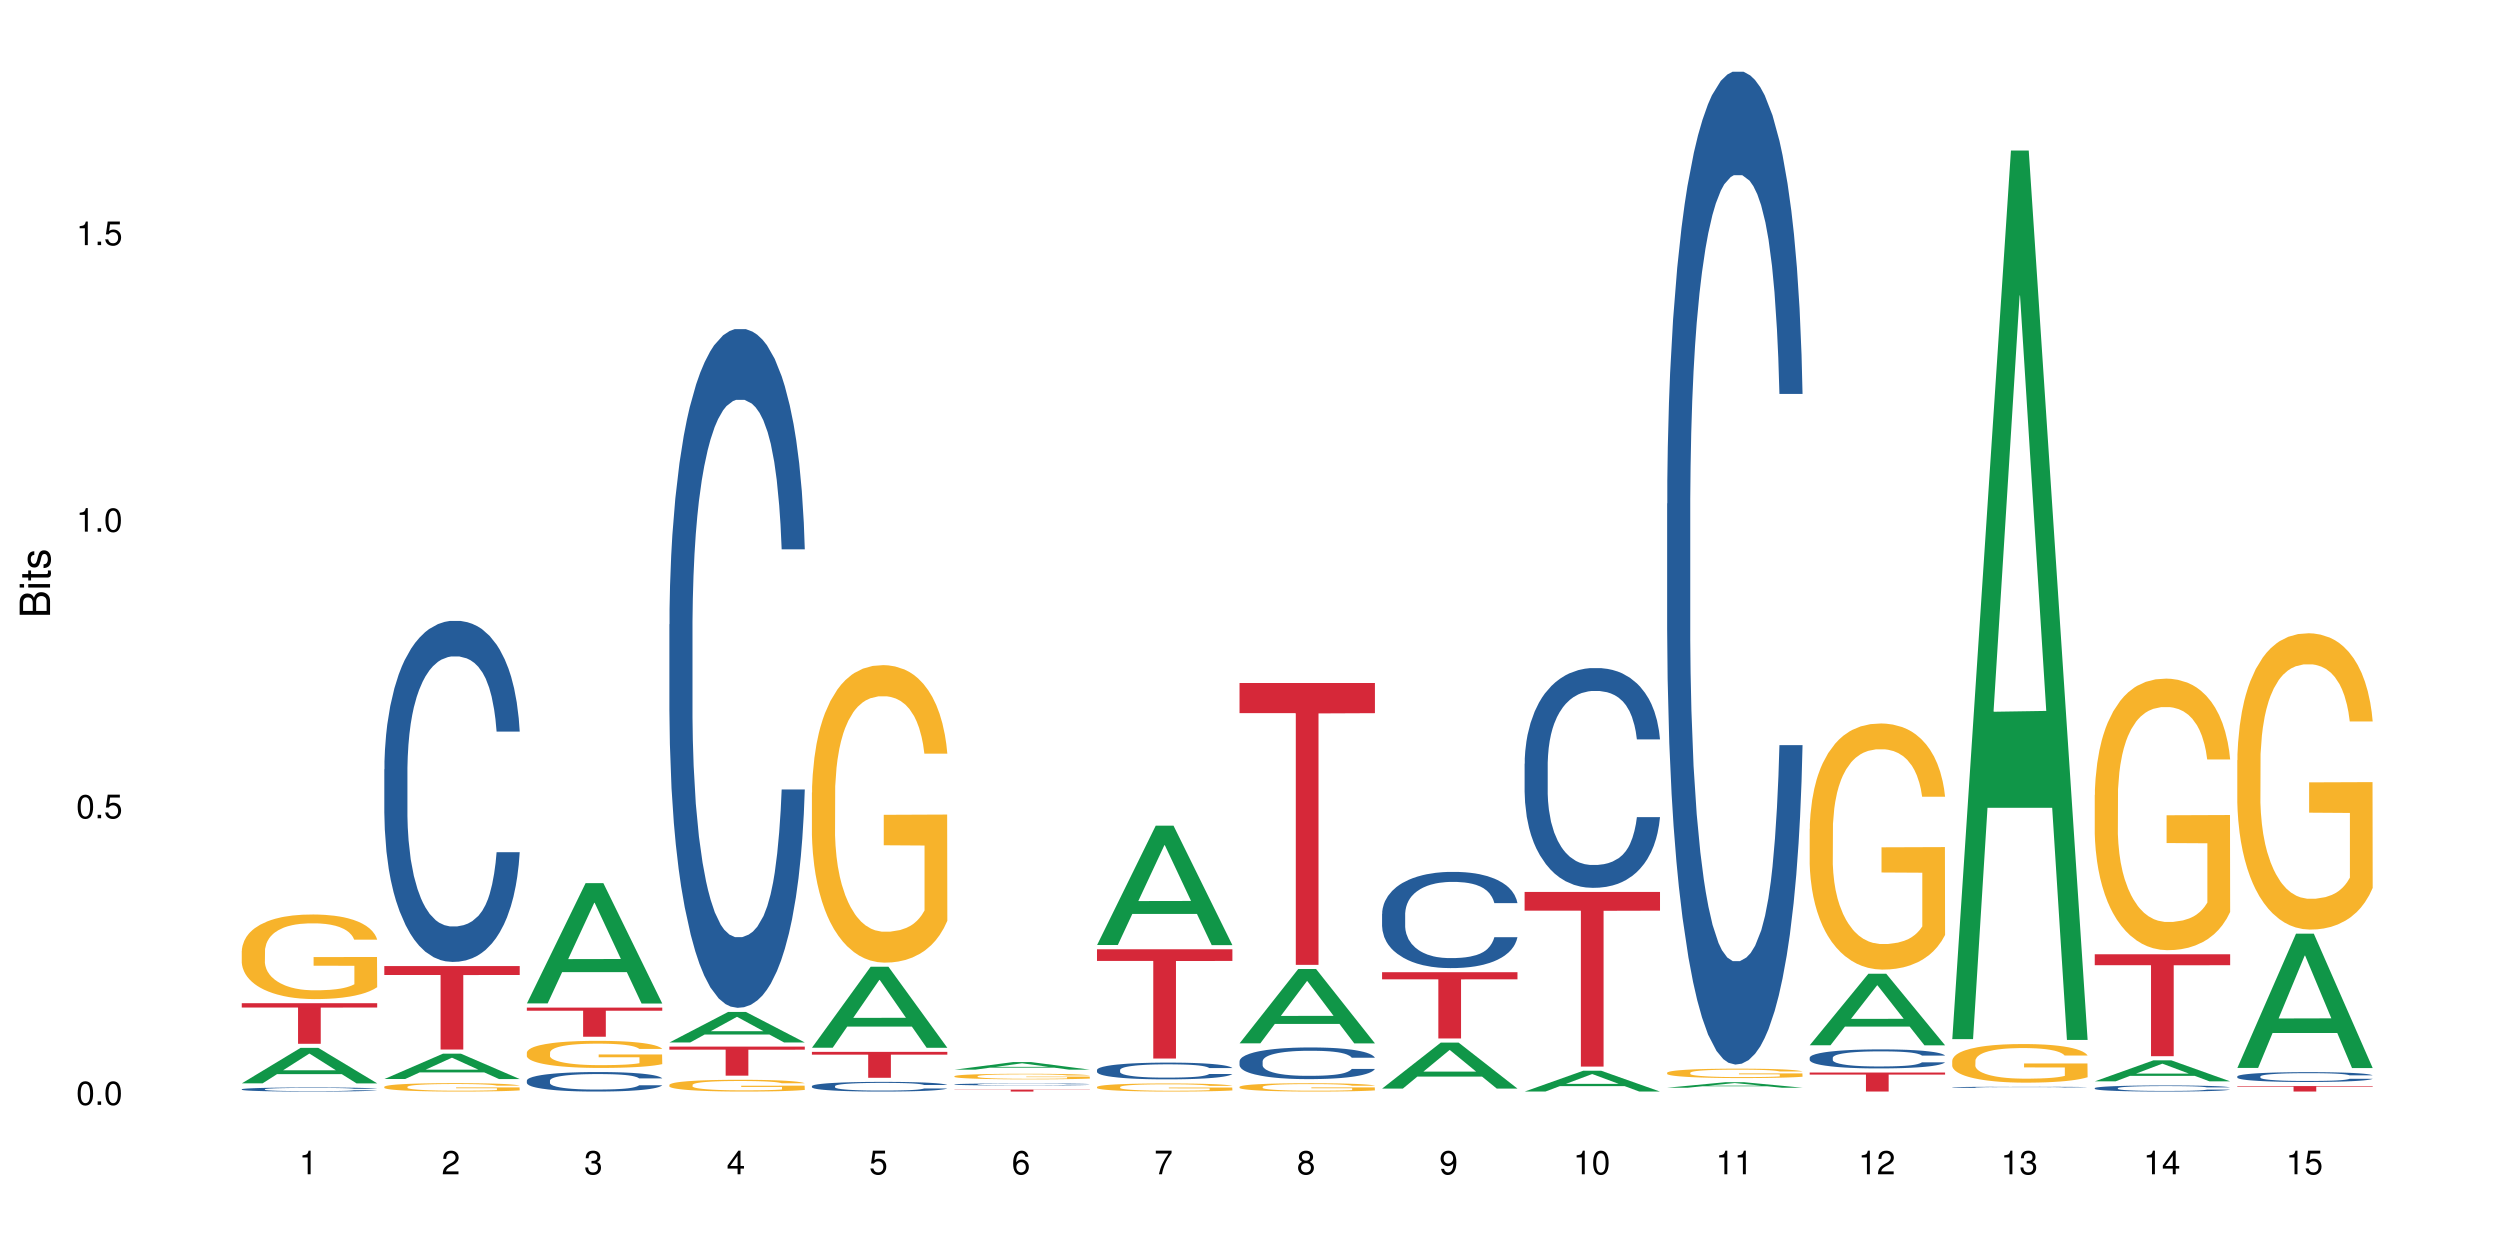 <?xml version="1.0" encoding="UTF-8"?>
<svg xmlns="http://www.w3.org/2000/svg" xmlns:xlink="http://www.w3.org/1999/xlink" width="720pt" height="360pt" viewBox="0 0 720 360" version="1.1">
<defs>
<g>
<symbol overflow="visible" id="glyph0-0">
<path style="stroke:none;" d=""/>
</symbol>
<symbol overflow="visible" id="glyph0-1">
<path style="stroke:none;" d="M 2.641 -6.797 C 2 -6.797 1.422 -6.531 1.078 -6.047 C 0.641 -5.453 0.406 -4.547 0.406 -3.297 C 0.406 -1 1.188 0.219 2.641 0.219 C 4.078 0.219 4.859 -1 4.859 -3.234 C 4.859 -4.562 4.656 -5.438 4.203 -6.047 C 3.844 -6.531 3.281 -6.797 2.641 -6.797 Z M 2.641 -6.047 C 3.547 -6.047 4 -5.125 4 -3.312 C 4 -1.375 3.562 -0.484 2.625 -0.484 C 1.734 -0.484 1.281 -1.422 1.281 -3.281 C 1.281 -5.141 1.734 -6.047 2.641 -6.047 Z M 2.641 -6.047 "/>
</symbol>
<symbol overflow="visible" id="glyph0-2">
<path style="stroke:none;" d="M 1.828 -1 L 0.828 -1 L 0.828 0 L 1.828 0 Z M 1.828 -1 "/>
</symbol>
<symbol overflow="visible" id="glyph0-3">
<path style="stroke:none;" d="M 4.562 -6.797 L 1.062 -6.797 L 0.547 -3.094 L 1.328 -3.094 C 1.719 -3.562 2.047 -3.734 2.578 -3.734 C 3.484 -3.734 4.062 -3.109 4.062 -2.094 C 4.062 -1.125 3.484 -0.531 2.578 -0.531 C 1.828 -0.531 1.375 -0.906 1.188 -1.672 L 0.328 -1.672 C 0.453 -1.109 0.547 -0.844 0.75 -0.594 C 1.125 -0.078 1.828 0.219 2.594 0.219 C 3.969 0.219 4.922 -0.781 4.922 -2.219 C 4.922 -3.562 4.031 -4.484 2.719 -4.484 C 2.25 -4.484 1.859 -4.359 1.469 -4.062 L 1.734 -5.969 L 4.562 -5.969 Z M 4.562 -6.797 "/>
</symbol>
<symbol overflow="visible" id="glyph0-4">
<path style="stroke:none;" d="M 2.484 -4.844 L 2.484 0 L 3.328 0 L 3.328 -6.797 L 2.766 -6.797 C 2.469 -5.75 2.281 -5.609 0.984 -5.453 L 0.984 -4.844 Z M 2.484 -4.844 "/>
</symbol>
<symbol overflow="visible" id="glyph0-5">
<path style="stroke:none;" d="M 4.859 -0.828 L 1.281 -0.828 C 1.359 -1.391 1.672 -1.75 2.5 -2.234 L 3.469 -2.75 C 4.406 -3.266 4.906 -3.969 4.906 -4.812 C 4.906 -5.375 4.672 -5.906 4.266 -6.266 C 3.859 -6.625 3.375 -6.797 2.719 -6.797 C 1.859 -6.797 1.219 -6.5 0.844 -5.922 C 0.609 -5.562 0.5 -5.125 0.484 -4.438 L 1.328 -4.438 C 1.359 -4.906 1.406 -5.188 1.531 -5.406 C 1.75 -5.812 2.188 -6.062 2.703 -6.062 C 3.469 -6.062 4.031 -5.516 4.031 -4.781 C 4.031 -4.25 3.719 -3.797 3.125 -3.438 L 2.234 -2.938 C 0.812 -2.141 0.406 -1.5 0.328 0 L 4.859 0 Z M 4.859 -0.828 "/>
</symbol>
<symbol overflow="visible" id="glyph0-6">
<path style="stroke:none;" d="M 2.125 -3.125 L 2.578 -3.125 C 3.516 -3.125 3.984 -2.703 3.984 -1.891 C 3.984 -1.031 3.469 -0.531 2.578 -0.531 C 1.656 -0.531 1.203 -0.984 1.156 -1.969 L 0.312 -1.969 C 0.344 -1.422 0.438 -1.078 0.609 -0.766 C 0.953 -0.109 1.625 0.219 2.547 0.219 C 3.953 0.219 4.859 -0.609 4.859 -1.906 C 4.859 -2.766 4.516 -3.25 3.703 -3.516 C 4.344 -3.766 4.656 -4.25 4.656 -4.938 C 4.656 -6.109 3.875 -6.797 2.578 -6.797 C 1.203 -6.797 0.484 -6.047 0.453 -4.609 L 1.297 -4.609 C 1.312 -5.016 1.344 -5.25 1.453 -5.453 C 1.641 -5.828 2.062 -6.062 2.594 -6.062 C 3.344 -6.062 3.797 -5.625 3.797 -4.906 C 3.797 -4.422 3.609 -4.141 3.25 -3.984 C 3.016 -3.891 2.719 -3.844 2.125 -3.844 Z M 2.125 -3.125 "/>
</symbol>
<symbol overflow="visible" id="glyph0-7">
<path style="stroke:none;" d="M 3.141 -1.625 L 3.141 0 L 3.984 0 L 3.984 -1.625 L 4.984 -1.625 L 4.984 -2.391 L 3.984 -2.391 L 3.984 -6.797 L 3.359 -6.797 L 0.266 -2.516 L 0.266 -1.625 Z M 3.141 -2.391 L 1 -2.391 L 3.141 -5.359 Z M 3.141 -2.391 "/>
</symbol>
<symbol overflow="visible" id="glyph0-8">
<path style="stroke:none;" d="M 4.781 -5.031 C 4.609 -6.141 3.891 -6.797 2.844 -6.797 C 2.094 -6.797 1.422 -6.438 1.031 -5.828 C 0.609 -5.172 0.406 -4.344 0.406 -3.094 C 0.406 -1.953 0.578 -1.234 0.984 -0.625 C 1.359 -0.078 1.953 0.219 2.703 0.219 C 3.984 0.219 4.922 -0.734 4.922 -2.078 C 4.922 -3.344 4.062 -4.234 2.844 -4.234 C 2.172 -4.234 1.641 -3.969 1.281 -3.469 C 1.281 -5.125 1.828 -6.047 2.797 -6.047 C 3.391 -6.047 3.797 -5.672 3.938 -5.031 Z M 2.734 -3.484 C 3.547 -3.484 4.062 -2.922 4.062 -2 C 4.062 -1.156 3.484 -0.531 2.703 -0.531 C 1.922 -0.531 1.328 -1.188 1.328 -2.047 C 1.328 -2.891 1.906 -3.484 2.734 -3.484 Z M 2.734 -3.484 "/>
</symbol>
<symbol overflow="visible" id="glyph0-9">
<path style="stroke:none;" d="M 4.984 -6.797 L 0.438 -6.797 L 0.438 -5.969 L 4.109 -5.969 C 2.5 -3.656 1.828 -2.234 1.328 0 L 2.219 0 C 2.594 -2.172 3.453 -4.047 4.984 -6.094 Z M 4.984 -6.797 "/>
</symbol>
<symbol overflow="visible" id="glyph0-10">
<path style="stroke:none;" d="M 3.75 -3.578 C 4.453 -4 4.688 -4.344 4.688 -4.984 C 4.688 -6.047 3.844 -6.797 2.641 -6.797 C 1.438 -6.797 0.594 -6.047 0.594 -4.984 C 0.594 -4.359 0.828 -4.016 1.516 -3.578 C 0.734 -3.203 0.359 -2.641 0.359 -1.891 C 0.359 -0.641 1.297 0.219 2.641 0.219 C 3.984 0.219 4.922 -0.641 4.922 -1.875 C 4.922 -2.641 4.531 -3.203 3.75 -3.578 Z M 2.641 -6.047 C 3.359 -6.047 3.812 -5.625 3.812 -4.969 C 3.812 -4.344 3.344 -3.922 2.641 -3.922 C 1.922 -3.922 1.453 -4.344 1.453 -4.984 C 1.453 -5.625 1.922 -6.047 2.641 -6.047 Z M 2.641 -3.203 C 3.484 -3.203 4.062 -2.672 4.062 -1.875 C 4.062 -1.062 3.484 -0.531 2.625 -0.531 C 1.797 -0.531 1.219 -1.078 1.219 -1.875 C 1.219 -2.672 1.797 -3.203 2.641 -3.203 Z M 2.641 -3.203 "/>
</symbol>
<symbol overflow="visible" id="glyph0-11">
<path style="stroke:none;" d="M 0.516 -1.547 C 0.672 -0.438 1.406 0.219 2.438 0.219 C 3.188 0.219 3.859 -0.141 4.266 -0.75 C 4.688 -1.406 4.891 -2.25 4.891 -3.484 C 4.891 -4.625 4.703 -5.359 4.312 -5.953 C 3.938 -6.5 3.344 -6.797 2.594 -6.797 C 1.297 -6.797 0.359 -5.844 0.359 -4.516 C 0.359 -3.25 1.234 -2.344 2.453 -2.344 C 3.094 -2.344 3.562 -2.578 4.016 -3.109 C 4 -1.453 3.469 -0.531 2.5 -0.531 C 1.906 -0.531 1.484 -0.906 1.359 -1.547 Z M 2.578 -6.062 C 3.375 -6.062 3.969 -5.406 3.969 -4.531 C 3.969 -3.688 3.375 -3.094 2.547 -3.094 C 1.734 -3.094 1.234 -3.672 1.234 -4.578 C 1.234 -5.438 1.797 -6.062 2.578 -6.062 Z M 2.578 -6.062 "/>
</symbol>
<symbol overflow="visible" id="glyph1-0">
<path style="stroke:none;" d=""/>
</symbol>
<symbol overflow="visible" id="glyph1-1">
<path style="stroke:none;" d="M 0 -0.953 L 0 -4.891 C 0 -5.719 -0.234 -6.344 -0.734 -6.797 C -1.188 -7.234 -1.812 -7.469 -2.5 -7.469 C -3.547 -7.469 -4.188 -7 -4.625 -5.875 C -4.984 -6.672 -5.641 -7.094 -6.531 -7.094 C -7.156 -7.094 -7.734 -6.859 -8.141 -6.391 C -8.562 -5.938 -8.75 -5.344 -8.75 -4.5 L -8.75 -0.953 Z M -4.984 -2.062 L -7.766 -2.062 L -7.766 -4.219 C -7.766 -4.844 -7.688 -5.203 -7.453 -5.5 C -7.219 -5.812 -6.859 -5.969 -6.375 -5.969 C -5.906 -5.969 -5.531 -5.812 -5.297 -5.5 C -5.062 -5.203 -4.984 -4.844 -4.984 -4.219 Z M -0.984 -2.062 L -4 -2.062 L -4 -4.781 C -4 -5.328 -3.859 -5.688 -3.578 -5.953 C -3.297 -6.219 -2.922 -6.359 -2.484 -6.359 C -2.062 -6.359 -1.688 -6.219 -1.406 -5.953 C -1.109 -5.688 -0.984 -5.328 -0.984 -4.781 Z M -0.984 -2.062 "/>
</symbol>
<symbol overflow="visible" id="glyph1-2">
<path style="stroke:none;" d="M -6.281 -1.797 L -6.281 -0.797 L 0 -0.797 L 0 -1.797 Z M -8.75 -1.797 L -8.75 -0.797 L -7.484 -0.797 L -7.484 -1.797 Z M -8.75 -1.797 "/>
</symbol>
<symbol overflow="visible" id="glyph1-3">
<path style="stroke:none;" d="M -6.281 -3.047 L -6.281 -2.016 L -8.016 -2.016 L -8.016 -1.016 L -6.281 -1.016 L -6.281 -0.172 L -5.469 -0.172 L -5.469 -1.016 L -0.719 -1.016 C -0.078 -1.016 0.281 -1.453 0.281 -2.234 C 0.281 -2.469 0.25 -2.719 0.188 -3.047 L -0.641 -3.047 C -0.609 -2.922 -0.594 -2.766 -0.594 -2.562 C -0.594 -2.141 -0.719 -2.016 -1.156 -2.016 L -5.469 -2.016 L -5.469 -3.047 Z M -6.281 -3.047 "/>
</symbol>
<symbol overflow="visible" id="glyph1-4">
<path style="stroke:none;" d="M -4.531 -5.25 C -5.766 -5.25 -6.469 -4.422 -6.469 -2.969 C -6.469 -1.516 -5.719 -0.562 -4.547 -0.562 C -3.562 -0.562 -3.094 -1.062 -2.734 -2.562 L -2.516 -3.484 C -2.344 -4.188 -2.094 -4.469 -1.625 -4.469 C -1.047 -4.469 -0.641 -3.875 -0.641 -3 C -0.641 -2.453 -0.797 -2 -1.062 -1.75 C -1.25 -1.594 -1.422 -1.531 -1.875 -1.469 L -1.875 -0.406 C -0.422 -0.453 0.281 -1.266 0.281 -2.922 C 0.281 -4.5 -0.5 -5.516 -1.719 -5.516 C -2.656 -5.516 -3.172 -4.984 -3.469 -3.734 L -3.703 -2.766 C -3.891 -1.953 -4.156 -1.609 -4.594 -1.609 C -5.172 -1.609 -5.547 -2.125 -5.547 -2.938 C -5.547 -3.75 -5.203 -4.172 -4.531 -4.203 Z M -4.531 -5.25 "/>
</symbol>
</g>
</defs>
<g id="surface126761">
<rect x="0" y="0" width="720" height="360" style="fill:rgb(100%,100%,100%);fill-opacity:1;stroke:none;"/>
<path style=" stroke:none;fill-rule:nonzero;fill:rgb(6.275%,58.824%,28.235%);fill-opacity:1;" d="M 69.629 312.004 L 69.672 311.992 L 86.547 301.793 L 91.672 301.793 L 108.629 312.012 L 102.668 312.012 L 98.418 309.344 L 79.797 309.344 L 75.629 312.004 L 69.629 312.004 L 81.586 308.242 L 96.711 308.23 L 89.172 303.465 L 89.086 303.453 L 89.004 303.48 L 81.547 308.23 L 81.586 308.242 Z M 69.629 312.004 "/>
<path style=" stroke:none;fill-rule:nonzero;fill:rgb(14.51%,36.078%,60%);fill-opacity:1;" d="M 69.629 313.703 L 69.676 313.703 L 69.676 313.68 L 69.82 313.637 L 70.152 313.586 L 70.484 313.551 L 71.34 313.484 L 72.531 313.426 L 73.766 313.379 L 74.672 313.348 L 75.48 313.328 L 77.332 313.289 L 78.523 313.266 L 79.809 313.25 L 81.375 313.23 L 82.52 313.219 L 85.086 313.203 L 86.988 313.195 L 88.461 313.191 L 91.648 313.191 L 93.551 313.195 L 94.93 313.203 L 96.453 313.211 L 97.738 313.219 L 99.973 313.242 L 101.969 313.273 L 102.871 313.293 L 104.301 313.324 L 105.395 313.355 L 106.156 313.383 L 107.012 313.426 L 107.77 313.473 L 108.344 313.527 L 108.629 313.574 L 101.969 313.574 L 101.637 313.531 L 101.258 313.496 L 100.543 313.453 L 99.828 313.422 L 98.832 313.391 L 97.926 313.371 L 96.691 313.352 L 95.598 313.336 L 94.453 313.328 L 93.359 313.32 L 91.27 313.316 L 87.938 313.316 L 86.086 313.324 L 85.086 313.332 L 83.66 313.348 L 82.66 313.363 L 81.473 313.383 L 80.664 313.402 L 79.664 313.43 L 78.949 313.453 L 78.141 313.492 L 77.668 313.516 L 77.238 313.547 L 76.859 313.582 L 76.574 313.621 L 76.383 313.66 L 76.289 313.699 L 76.289 313.867 L 76.383 313.906 L 76.621 313.949 L 77.238 314.016 L 78.141 314.074 L 79.188 314.117 L 80.188 314.152 L 80.758 314.164 L 81.52 314.184 L 82.707 314.203 L 84.422 314.227 L 85.418 314.234 L 86.941 314.242 L 88.512 314.246 L 90.602 314.246 L 92.457 314.242 L 93.695 314.238 L 94.977 314.23 L 96.738 314.211 L 97.832 314.195 L 98.781 314.172 L 99.496 314.152 L 99.973 314.137 L 100.684 314.102 L 101.258 314.066 L 101.684 314.027 L 101.969 313.992 L 108.629 313.992 L 108.344 314.035 L 107.914 314.078 L 107.484 314.109 L 106.82 314.145 L 106.059 314.18 L 104.965 314.215 L 104.062 314.242 L 102.871 314.27 L 101.777 314.289 L 100.59 314.309 L 98.832 314.328 L 97.688 314.34 L 96.453 314.348 L 94.977 314.359 L 93.125 314.367 L 91.125 314.371 L 89.27 314.371 L 87.273 314.367 L 85.801 314.363 L 83.848 314.355 L 81.426 314.336 L 79.664 314.316 L 78.285 314.293 L 77.098 314.273 L 75.766 314.242 L 74.051 314.195 L 73.008 314.16 L 72.293 314.129 L 71.484 314.086 L 70.914 314.051 L 70.246 313.988 L 69.773 313.914 L 69.629 313.852 Z M 69.629 313.703 "/>
<path style=" stroke:none;fill-rule:nonzero;fill:rgb(96.863%,70.196%,16.863%);fill-opacity:1;" d="M 69.629 273.809 L 69.676 273.789 L 69.676 273.344 L 69.867 272.34 L 70.344 270.961 L 70.961 269.828 L 71.625 268.938 L 72.055 268.469 L 72.77 267.801 L 73.387 267.312 L 74.957 266.309 L 76.953 265.375 L 78.047 264.977 L 79.285 264.598 L 81.043 264.172 L 81.852 264.02 L 84.324 263.66 L 87.133 263.438 L 90.223 263.371 L 91.648 263.395 L 93.598 263.484 L 96.262 263.73 L 97.785 263.953 L 98.973 264.172 L 100.211 264.465 L 101.73 264.906 L 103.16 265.441 L 104.301 265.977 L 105.441 266.645 L 106.391 267.355 L 107.199 268.137 L 107.914 269.07 L 108.344 269.848 L 108.629 270.629 L 102.016 270.629 L 101.637 269.848 L 101.207 269.246 L 100.496 268.512 L 99.781 267.98 L 99.066 267.555 L 97.738 266.977 L 96.594 266.621 L 95.168 266.309 L 93.789 266.109 L 92.219 265.977 L 91.27 265.934 L 88.746 265.934 L 86.465 266.086 L 85.133 266.266 L 84.184 266.445 L 82.852 266.777 L 82.043 267.043 L 81.566 267.223 L 80.141 267.914 L 79.188 268.535 L 78.664 268.957 L 78 269.625 L 77.523 270.227 L 77 271.117 L 76.715 271.785 L 76.336 273.297 L 76.289 277.305 L 76.43 278.148 L 76.715 279.062 L 77.098 279.863 L 77.668 280.707 L 78.238 281.355 L 79.234 282.223 L 80.094 282.801 L 80.758 283.18 L 82.043 283.781 L 82.566 283.98 L 83.801 284.383 L 85.086 284.691 L 86.656 284.961 L 87.844 285.094 L 89.746 285.203 L 92.172 285.203 L 95.027 285.07 L 96.832 284.895 L 98.07 284.715 L 98.879 284.559 L 99.875 284.312 L 100.59 284.09 L 101.258 283.848 L 102.062 283.469 L 102.062 278.148 L 90.316 278.129 L 90.316 275.637 L 108.578 275.613 L 108.629 284.312 L 107.629 284.914 L 106.391 285.492 L 105.203 285.938 L 103.965 286.316 L 102.207 286.738 L 100.781 287.008 L 98.594 287.32 L 96.594 287.52 L 94.504 287.652 L 92.648 287.719 L 90.461 287.742 L 88.512 287.695 L 86.418 287.562 L 84.754 287.387 L 83.23 287.164 L 81.711 286.875 L 79.809 286.406 L 78.57 286.027 L 77.285 285.559 L 76.004 285.004 L 74.859 284.402 L 74.102 283.938 L 73.34 283.402 L 72.531 282.734 L 71.77 281.977 L 71.199 281.289 L 70.676 280.508 L 70.297 279.773 L 69.914 278.773 L 69.723 277.973 L 69.629 277.281 Z M 69.629 273.809 "/>
<path style=" stroke:none;fill-rule:nonzero;fill:rgb(83.922%,15.686%,22.353%);fill-opacity:1;" d="M 69.629 288.922 L 108.629 288.922 L 108.629 290.172 L 92.375 290.184 L 92.375 300.613 L 85.836 300.613 L 85.836 290.195 L 85.742 290.172 L 69.629 290.172 Z M 69.629 288.922 "/>
<path style=" stroke:none;fill-rule:nonzero;fill:rgb(6.275%,58.824%,28.235%);fill-opacity:1;" d="M 110.68 310.758 L 110.723 310.754 L 127.598 303.449 L 132.719 303.449 L 149.68 310.766 L 143.719 310.766 L 139.469 308.855 L 120.848 308.855 L 116.68 310.758 L 110.68 310.758 L 122.637 308.066 L 137.762 308.059 L 130.223 304.645 L 130.137 304.637 L 130.055 304.66 L 122.598 308.059 L 122.637 308.066 Z M 110.68 310.758 "/>
<path style=" stroke:none;fill-rule:nonzero;fill:rgb(14.51%,36.078%,60%);fill-opacity:1;" d="M 110.68 221.562 L 110.727 221.473 L 110.727 219.32 L 110.871 215.91 L 111.203 211.602 L 111.535 208.637 L 112.391 203.34 L 113.582 198.227 L 114.816 194.273 L 115.723 191.941 L 116.531 190.145 L 118.383 186.824 L 119.574 185.121 L 120.859 183.594 L 122.426 182.066 L 123.57 181.168 L 126.137 179.734 L 128.039 179.105 L 129.512 178.836 L 132.699 178.836 L 134.602 179.195 L 135.98 179.645 L 137.504 180.363 L 138.789 181.168 L 141.023 183.145 L 143.02 185.656 L 143.922 187.094 L 145.352 189.875 L 146.445 192.57 L 147.207 194.902 L 148.062 198.227 L 148.82 202.266 L 149.395 206.844 L 149.68 210.703 L 143.02 210.703 L 142.688 207.113 L 142.305 204.328 L 141.594 200.648 L 140.879 198.047 L 139.883 195.441 L 138.977 193.738 L 137.742 192.031 L 136.648 190.953 L 135.504 190.145 L 134.41 189.609 L 132.32 189.07 L 129.895 189.07 L 128.988 189.25 L 127.137 189.965 L 126.137 190.594 L 124.711 191.852 L 123.711 193.02 L 122.523 194.812 L 121.715 196.34 L 120.715 198.672 L 120 200.738 L 119.191 203.699 L 118.719 205.945 L 118.289 208.457 L 117.91 211.422 L 117.625 214.562 L 117.434 217.883 L 117.34 221.113 L 117.34 235.027 L 117.434 238.262 L 117.672 242.031 L 118.289 247.504 L 119.191 252.262 L 120.238 256.031 L 121.238 258.727 L 121.809 259.984 L 122.57 261.418 L 123.758 263.215 L 125.473 265.008 L 126.469 265.727 L 127.992 266.445 L 129.562 266.805 L 131.652 266.805 L 133.508 266.445 L 134.746 265.996 L 136.027 265.277 L 137.789 263.754 L 138.883 262.316 L 139.832 260.609 L 140.547 258.906 L 141.023 257.469 L 141.734 254.688 L 142.305 251.633 L 142.734 248.492 L 143.02 245.441 L 149.68 245.441 L 149.395 249.031 L 148.965 252.531 L 148.535 255.137 L 147.871 258.277 L 147.109 261.059 L 146.016 264.203 L 145.113 266.266 L 143.922 268.512 L 142.828 270.215 L 141.641 271.742 L 139.883 273.539 L 138.738 274.434 L 137.504 275.242 L 136.027 275.961 L 134.176 276.59 L 132.176 276.949 L 130.32 277.039 L 128.324 276.859 L 126.852 276.5 L 124.898 275.691 L 122.473 274.074 L 120.715 272.371 L 119.336 270.664 L 118.148 268.871 L 116.816 266.445 L 115.102 262.496 L 114.059 259.445 L 113.344 256.93 L 112.535 253.43 L 111.965 250.289 L 111.297 245.262 L 110.824 238.887 L 110.68 233.949 Z M 110.68 221.562 "/>
<path style=" stroke:none;fill-rule:nonzero;fill:rgb(96.863%,70.196%,16.863%);fill-opacity:1;" d="M 110.68 312.984 L 110.727 312.98 L 110.727 312.938 L 110.918 312.84 L 111.395 312.699 L 112.012 312.59 L 112.676 312.5 L 113.105 312.453 L 113.82 312.387 L 114.438 312.336 L 116.008 312.238 L 118.004 312.145 L 119.098 312.105 L 120.336 312.066 L 122.094 312.027 L 122.902 312.012 L 125.375 311.973 L 128.18 311.953 L 131.273 311.945 L 132.699 311.949 L 134.648 311.957 L 137.312 311.98 L 138.836 312.004 L 140.023 312.027 L 141.262 312.055 L 142.781 312.098 L 144.207 312.152 L 145.352 312.203 L 146.492 312.27 L 147.441 312.344 L 148.25 312.418 L 148.965 312.512 L 149.395 312.59 L 149.68 312.668 L 143.066 312.668 L 142.688 312.59 L 142.258 312.531 L 141.547 312.457 L 140.832 312.402 L 140.117 312.363 L 138.789 312.305 L 137.645 312.27 L 136.219 312.238 L 134.84 312.219 L 133.27 312.203 L 132.32 312.199 L 129.797 312.199 L 127.516 312.215 L 126.184 312.234 L 125.234 312.25 L 123.902 312.285 L 123.094 312.312 L 122.617 312.328 L 121.191 312.398 L 120.238 312.461 L 119.715 312.5 L 119.051 312.566 L 118.574 312.629 L 118.051 312.715 L 117.766 312.781 L 117.387 312.934 L 117.34 313.332 L 117.48 313.418 L 117.766 313.508 L 118.148 313.586 L 118.719 313.672 L 119.289 313.734 L 120.285 313.82 L 121.145 313.879 L 121.809 313.918 L 123.094 313.977 L 123.617 313.996 L 124.852 314.035 L 126.137 314.066 L 127.707 314.094 L 128.895 314.105 L 130.797 314.117 L 133.223 314.117 L 136.078 314.105 L 137.883 314.086 L 139.121 314.07 L 139.93 314.055 L 140.926 314.031 L 141.641 314.008 L 142.305 313.984 L 143.113 313.945 L 143.113 313.418 L 131.367 313.414 L 131.367 313.164 L 149.629 313.164 L 149.68 314.031 L 148.68 314.09 L 147.441 314.148 L 146.254 314.191 L 145.016 314.23 L 143.258 314.27 L 141.832 314.297 L 139.645 314.328 L 137.645 314.348 L 135.555 314.363 L 133.699 314.367 L 131.512 314.371 L 129.562 314.367 L 127.469 314.352 L 125.805 314.336 L 124.281 314.312 L 122.762 314.285 L 120.859 314.238 L 119.621 314.199 L 118.336 314.152 L 117.055 314.098 L 115.91 314.039 L 115.152 313.992 L 114.391 313.938 L 113.582 313.871 L 112.82 313.797 L 112.25 313.727 L 111.727 313.652 L 111.348 313.578 L 110.965 313.477 L 110.773 313.398 L 110.68 313.328 Z M 110.68 312.984 "/>
<path style=" stroke:none;fill-rule:nonzero;fill:rgb(83.922%,15.686%,22.353%);fill-opacity:1;" d="M 110.68 278.219 L 149.68 278.219 L 149.68 280.793 L 133.426 280.816 L 133.426 302.27 L 126.887 302.27 L 126.887 280.836 L 126.793 280.793 L 110.68 280.793 Z M 110.68 278.219 "/>
<path style=" stroke:none;fill-rule:nonzero;fill:rgb(6.275%,58.824%,28.235%);fill-opacity:1;" d="M 151.73 288.98 L 151.773 288.949 L 168.648 254.348 L 173.77 254.348 L 190.73 289.016 L 184.77 289.016 L 180.52 279.965 L 161.898 279.965 L 157.73 288.98 L 151.73 288.98 L 163.688 276.223 L 178.812 276.191 L 171.27 260.012 L 171.188 259.98 L 171.105 260.078 L 163.648 276.191 L 163.688 276.223 Z M 151.73 288.98 "/>
<path style=" stroke:none;fill-rule:nonzero;fill:rgb(14.51%,36.078%,60%);fill-opacity:1;" d="M 151.73 311.195 L 151.777 311.191 L 151.777 311.066 L 151.922 310.871 L 152.254 310.625 L 152.586 310.457 L 153.441 310.152 L 154.633 309.859 L 155.867 309.633 L 156.773 309.5 L 157.582 309.398 L 159.434 309.207 L 160.625 309.109 L 161.91 309.023 L 163.477 308.934 L 164.617 308.883 L 167.188 308.801 L 169.09 308.766 L 170.562 308.75 L 173.75 308.75 L 175.652 308.77 L 177.031 308.797 L 178.555 308.836 L 179.84 308.883 L 182.074 308.996 L 184.07 309.141 L 184.973 309.223 L 186.402 309.383 L 187.496 309.535 L 188.254 309.668 L 189.113 309.859 L 189.871 310.09 L 190.445 310.352 L 190.73 310.574 L 184.07 310.574 L 183.738 310.367 L 183.355 310.211 L 182.645 310 L 181.93 309.848 L 180.934 309.699 L 180.027 309.602 L 178.793 309.504 L 177.699 309.445 L 176.555 309.398 L 175.461 309.367 L 173.371 309.336 L 170.945 309.336 L 170.039 309.348 L 168.188 309.387 L 167.188 309.422 L 165.762 309.496 L 164.762 309.562 L 163.574 309.664 L 162.766 309.75 L 161.766 309.887 L 161.051 310.004 L 160.242 310.172 L 159.77 310.301 L 159.34 310.445 L 158.961 310.613 L 158.676 310.793 L 158.484 310.984 L 158.391 311.168 L 158.391 311.965 L 158.484 312.152 L 158.723 312.367 L 159.34 312.68 L 160.242 312.953 L 161.289 313.168 L 162.289 313.324 L 162.859 313.395 L 163.621 313.477 L 164.809 313.578 L 166.52 313.684 L 167.52 313.723 L 169.043 313.766 L 170.613 313.785 L 172.703 313.785 L 174.559 313.766 L 175.797 313.738 L 177.078 313.699 L 178.84 313.609 L 179.934 313.527 L 180.883 313.43 L 181.598 313.332 L 182.074 313.25 L 182.785 313.09 L 183.355 312.918 L 183.785 312.738 L 184.07 312.562 L 190.73 312.562 L 190.445 312.77 L 190.016 312.969 L 189.586 313.117 L 188.922 313.297 L 188.16 313.457 L 187.066 313.637 L 186.164 313.754 L 184.973 313.883 L 183.879 313.98 L 182.691 314.066 L 180.934 314.172 L 179.789 314.223 L 178.555 314.27 L 177.078 314.309 L 175.227 314.344 L 173.227 314.367 L 171.371 314.371 L 169.375 314.359 L 167.902 314.34 L 165.949 314.293 L 163.523 314.199 L 161.766 314.102 L 160.387 314.008 L 159.199 313.902 L 157.867 313.766 L 156.152 313.539 L 155.105 313.363 L 154.395 313.219 L 153.586 313.02 L 153.016 312.84 L 152.348 312.551 L 151.875 312.188 L 151.73 311.906 Z M 151.73 311.195 "/>
<path style=" stroke:none;fill-rule:nonzero;fill:rgb(96.863%,70.196%,16.863%);fill-opacity:1;" d="M 151.73 303.105 L 151.777 303.098 L 151.777 302.957 L 151.969 302.633 L 152.445 302.191 L 153.062 301.828 L 153.727 301.543 L 154.156 301.395 L 154.871 301.18 L 155.488 301.023 L 157.059 300.703 L 159.055 300.402 L 160.148 300.273 L 161.387 300.152 L 163.145 300.016 L 163.953 299.969 L 166.426 299.852 L 169.23 299.781 L 172.324 299.762 L 173.75 299.766 L 175.699 299.797 L 178.363 299.875 L 179.887 299.945 L 181.074 300.016 L 182.312 300.109 L 183.832 300.254 L 185.258 300.422 L 186.402 300.594 L 187.543 300.809 L 188.492 301.035 L 189.301 301.285 L 190.016 301.586 L 190.445 301.836 L 190.73 302.086 L 184.117 302.086 L 183.738 301.836 L 183.309 301.645 L 182.598 301.406 L 181.883 301.238 L 181.168 301.102 L 179.84 300.914 L 178.695 300.801 L 177.27 300.703 L 175.891 300.637 L 174.32 300.594 L 173.371 300.582 L 170.848 300.582 L 168.566 300.629 L 167.234 300.688 L 166.285 300.746 L 164.953 300.852 L 164.145 300.938 L 163.668 300.992 L 162.242 301.215 L 161.289 301.414 L 160.766 301.551 L 160.102 301.766 L 159.625 301.957 L 159.102 302.242 L 158.816 302.457 L 158.438 302.941 L 158.391 304.227 L 158.531 304.496 L 158.816 304.789 L 159.199 305.047 L 159.77 305.316 L 160.34 305.523 L 161.336 305.801 L 162.195 305.988 L 162.859 306.109 L 164.145 306.301 L 164.668 306.363 L 165.902 306.492 L 167.188 306.594 L 168.758 306.68 L 169.945 306.723 L 171.848 306.758 L 174.273 306.758 L 177.129 306.715 L 178.934 306.656 L 180.172 306.602 L 180.98 306.551 L 181.977 306.473 L 182.691 306.402 L 183.355 306.324 L 184.164 306.199 L 184.164 304.496 L 172.418 304.488 L 172.418 303.691 L 190.68 303.684 L 190.73 306.473 L 189.73 306.664 L 188.492 306.852 L 187.305 306.992 L 186.066 307.113 L 184.309 307.25 L 182.883 307.336 L 180.695 307.434 L 178.695 307.5 L 176.605 307.543 L 174.75 307.562 L 172.562 307.57 L 170.613 307.555 L 168.52 307.512 L 166.855 307.457 L 165.332 307.387 L 163.812 307.293 L 161.91 307.145 L 160.672 307.02 L 159.387 306.871 L 158.105 306.691 L 156.961 306.5 L 156.203 306.352 L 155.441 306.18 L 154.633 305.965 L 153.871 305.723 L 153.301 305.504 L 152.777 305.254 L 152.398 305.016 L 152.016 304.695 L 151.824 304.438 L 151.73 304.219 Z M 151.73 303.105 "/>
<path style=" stroke:none;fill-rule:nonzero;fill:rgb(83.922%,15.686%,22.353%);fill-opacity:1;" d="M 151.73 290.195 L 190.73 290.195 L 190.73 291.09 L 174.477 291.098 L 174.477 298.582 L 167.938 298.582 L 167.938 291.105 L 167.84 291.09 L 151.73 291.09 Z M 151.73 290.195 "/>
<path style=" stroke:none;fill-rule:nonzero;fill:rgb(6.275%,58.824%,28.235%);fill-opacity:1;" d="M 192.781 300.227 L 192.824 300.219 L 209.695 291.438 L 214.82 291.438 L 231.781 300.234 L 225.82 300.234 L 221.57 297.938 L 202.949 297.938 L 198.781 300.227 L 192.781 300.227 L 204.738 296.988 L 219.863 296.98 L 212.32 292.875 L 212.238 292.867 L 212.156 292.891 L 204.699 296.98 L 204.738 296.988 Z M 192.781 300.227 "/>
<path style=" stroke:none;fill-rule:nonzero;fill:rgb(14.51%,36.078%,60%);fill-opacity:1;" d="M 192.781 179.836 L 192.828 179.656 L 192.828 175.367 L 192.973 168.578 L 193.305 160.004 L 193.637 154.105 L 194.492 143.566 L 195.684 133.379 L 196.918 125.52 L 197.824 120.871 L 198.633 117.301 L 200.484 110.688 L 201.676 107.293 L 202.957 104.258 L 204.527 101.219 L 205.668 99.434 L 208.238 96.574 L 210.141 95.324 L 211.613 94.785 L 214.801 94.785 L 216.703 95.5 L 218.082 96.395 L 219.605 97.824 L 220.887 99.434 L 223.125 103.363 L 225.121 108.367 L 226.023 111.223 L 227.453 116.762 L 228.547 122.125 L 229.305 126.77 L 230.164 133.379 L 230.922 141.422 L 231.496 150.531 L 231.781 158.215 L 225.121 158.215 L 224.789 151.07 L 224.406 145.531 L 223.695 138.203 L 222.98 133.023 L 221.984 127.84 L 221.078 124.445 L 219.844 121.051 L 218.75 118.906 L 217.605 117.301 L 216.512 116.227 L 214.422 115.156 L 211.996 115.156 L 211.09 115.512 L 209.238 116.941 L 208.238 118.191 L 206.812 120.695 L 205.812 123.016 L 204.625 126.59 L 203.816 129.629 L 202.816 134.273 L 202.102 138.383 L 201.293 144.281 L 200.82 148.746 L 200.391 153.75 L 200.012 159.645 L 199.727 165.898 L 199.535 172.512 L 199.441 178.941 L 199.441 206.637 L 199.535 213.07 L 199.773 220.574 L 200.391 231.473 L 201.293 240.941 L 202.34 248.445 L 203.34 253.809 L 203.91 256.309 L 204.672 259.168 L 205.859 262.742 L 207.57 266.316 L 208.57 267.742 L 210.094 269.172 L 211.664 269.887 L 213.754 269.887 L 215.609 269.172 L 216.848 268.281 L 218.129 266.852 L 219.891 263.812 L 220.984 260.953 L 221.934 257.559 L 222.648 254.164 L 223.125 251.305 L 223.836 245.766 L 224.406 239.691 L 224.836 233.438 L 225.121 227.363 L 231.781 227.363 L 231.496 234.512 L 231.066 241.48 L 230.637 246.66 L 229.973 252.914 L 229.211 258.453 L 228.117 264.707 L 227.215 268.816 L 226.023 273.281 L 224.93 276.68 L 223.742 279.715 L 221.984 283.289 L 220.84 285.074 L 219.605 286.684 L 218.129 288.113 L 216.277 289.363 L 214.277 290.078 L 212.422 290.258 L 210.426 289.898 L 208.953 289.184 L 207 287.578 L 204.574 284.359 L 202.816 280.965 L 201.438 277.57 L 200.25 273.996 L 198.918 269.172 L 197.203 261.312 L 196.156 255.238 L 195.445 250.234 L 194.637 243.266 L 194.066 237.012 L 193.398 227.008 L 192.926 214.32 L 192.781 204.492 Z M 192.781 179.836 "/>
<path style=" stroke:none;fill-rule:nonzero;fill:rgb(96.863%,70.196%,16.863%);fill-opacity:1;" d="M 192.781 312.43 L 192.828 312.426 L 192.828 312.367 L 193.02 312.227 L 193.496 312.035 L 194.113 311.875 L 194.777 311.75 L 195.207 311.688 L 195.922 311.594 L 196.539 311.527 L 198.109 311.387 L 200.105 311.258 L 201.199 311.199 L 202.438 311.148 L 204.195 311.09 L 205.004 311.066 L 207.477 311.016 L 210.281 310.984 L 213.375 310.977 L 214.801 310.98 L 216.75 310.992 L 219.414 311.027 L 220.938 311.059 L 222.125 311.09 L 223.363 311.129 L 224.883 311.191 L 226.309 311.266 L 227.453 311.34 L 228.594 311.434 L 229.543 311.531 L 230.352 311.641 L 231.066 311.77 L 231.496 311.879 L 231.781 311.988 L 225.168 311.988 L 224.789 311.879 L 224.359 311.797 L 223.648 311.691 L 222.934 311.617 L 222.219 311.559 L 220.887 311.48 L 219.746 311.43 L 218.32 311.387 L 216.941 311.359 L 215.371 311.34 L 214.422 311.332 L 211.898 311.332 L 209.617 311.355 L 208.285 311.379 L 207.336 311.406 L 206.004 311.449 L 205.195 311.488 L 204.719 311.512 L 203.293 311.609 L 202.34 311.695 L 201.816 311.754 L 201.152 311.848 L 200.676 311.93 L 200.152 312.055 L 199.867 312.148 L 199.488 312.359 L 199.441 312.918 L 199.582 313.035 L 199.867 313.16 L 200.25 313.273 L 200.82 313.391 L 201.391 313.48 L 202.387 313.602 L 203.246 313.684 L 203.91 313.734 L 205.195 313.82 L 205.719 313.848 L 206.953 313.902 L 208.238 313.945 L 209.809 313.984 L 210.996 314 L 212.898 314.016 L 215.324 314.016 L 218.18 314 L 219.984 313.973 L 221.223 313.949 L 222.031 313.926 L 223.027 313.895 L 223.742 313.863 L 224.406 313.828 L 225.215 313.777 L 225.215 313.035 L 213.469 313.031 L 213.469 312.684 L 231.73 312.68 L 231.781 313.895 L 230.781 313.977 L 229.543 314.059 L 228.355 314.121 L 227.117 314.172 L 225.359 314.23 L 223.934 314.27 L 221.746 314.312 L 219.746 314.34 L 217.656 314.359 L 215.801 314.367 L 213.613 314.371 L 211.664 314.363 L 209.57 314.348 L 207.906 314.32 L 206.383 314.289 L 204.859 314.25 L 202.957 314.184 L 201.723 314.133 L 200.438 314.066 L 199.152 313.988 L 198.012 313.906 L 197.25 313.84 L 196.492 313.766 L 195.684 313.672 L 194.922 313.566 L 194.352 313.473 L 193.828 313.363 L 193.445 313.262 L 193.066 313.121 L 192.875 313.012 L 192.781 312.914 Z M 192.781 312.43 "/>
<path style=" stroke:none;fill-rule:nonzero;fill:rgb(83.922%,15.686%,22.353%);fill-opacity:1;" d="M 192.781 301.414 L 231.781 301.414 L 231.781 302.312 L 215.527 302.32 L 215.527 309.797 L 208.988 309.797 L 208.988 302.328 L 208.891 302.312 L 192.781 302.312 Z M 192.781 301.414 "/>
<path style=" stroke:none;fill-rule:nonzero;fill:rgb(6.275%,58.824%,28.235%);fill-opacity:1;" d="M 233.832 301.738 L 233.875 301.715 L 250.746 278.422 L 255.871 278.422 L 272.832 301.762 L 266.871 301.762 L 262.621 295.668 L 244 295.668 L 239.832 301.738 L 233.832 301.738 L 245.789 293.148 L 260.914 293.125 L 253.371 282.234 L 253.289 282.211 L 253.207 282.277 L 245.75 293.125 L 245.789 293.148 Z M 233.832 301.738 "/>
<path style=" stroke:none;fill-rule:nonzero;fill:rgb(14.51%,36.078%,60%);fill-opacity:1;" d="M 233.832 312.793 L 233.879 312.793 L 233.879 312.73 L 234.023 312.633 L 234.355 312.512 L 234.688 312.426 L 235.543 312.277 L 236.734 312.133 L 237.969 312.02 L 238.875 311.953 L 239.684 311.902 L 241.535 311.809 L 242.727 311.758 L 244.008 311.715 L 245.578 311.672 L 246.719 311.648 L 249.289 311.605 L 251.191 311.59 L 252.664 311.582 L 255.852 311.582 L 257.754 311.59 L 259.133 311.602 L 260.656 311.625 L 261.938 311.648 L 264.176 311.703 L 266.172 311.773 L 267.074 311.816 L 268.504 311.895 L 269.598 311.969 L 270.355 312.035 L 271.215 312.133 L 271.973 312.246 L 272.543 312.375 L 272.832 312.484 L 266.172 312.484 L 265.84 312.383 L 265.457 312.305 L 264.746 312.199 L 264.031 312.125 L 263.031 312.051 L 262.129 312.004 L 260.895 311.957 L 259.801 311.926 L 258.656 311.902 L 257.562 311.887 L 255.473 311.871 L 253.047 311.871 L 252.141 311.875 L 250.289 311.898 L 249.289 311.914 L 247.863 311.949 L 246.863 311.984 L 245.676 312.035 L 244.867 312.078 L 243.867 312.145 L 243.152 312.203 L 242.344 312.285 L 241.871 312.352 L 241.441 312.422 L 241.062 312.508 L 240.777 312.594 L 240.586 312.691 L 240.492 312.781 L 240.492 313.176 L 240.586 313.27 L 240.824 313.375 L 241.441 313.531 L 242.344 313.668 L 243.391 313.773 L 244.391 313.852 L 244.961 313.887 L 245.723 313.926 L 246.91 313.977 L 248.621 314.027 L 249.621 314.051 L 251.145 314.07 L 252.711 314.078 L 254.805 314.078 L 256.66 314.07 L 257.898 314.059 L 259.18 314.035 L 260.941 313.992 L 262.035 313.953 L 262.984 313.902 L 263.699 313.855 L 264.176 313.816 L 264.887 313.734 L 265.457 313.648 L 265.887 313.559 L 266.172 313.473 L 272.832 313.473 L 272.543 313.574 L 272.117 313.676 L 271.688 313.75 L 271.023 313.836 L 270.262 313.918 L 269.168 314.008 L 268.266 314.066 L 267.074 314.129 L 265.98 314.176 L 264.793 314.219 L 263.031 314.27 L 261.891 314.297 L 260.656 314.32 L 259.18 314.34 L 257.324 314.359 L 255.328 314.367 L 253.473 314.371 L 251.477 314.367 L 250.004 314.355 L 248.051 314.332 L 245.625 314.285 L 243.867 314.238 L 242.488 314.191 L 241.297 314.137 L 239.969 314.07 L 238.254 313.957 L 237.207 313.871 L 236.496 313.801 L 235.688 313.699 L 235.117 313.609 L 234.449 313.469 L 233.977 313.285 L 233.832 313.145 Z M 233.832 312.793 "/>
<path style=" stroke:none;fill-rule:nonzero;fill:rgb(96.863%,70.196%,16.863%);fill-opacity:1;" d="M 233.832 228.254 L 233.879 228.172 L 233.879 226.609 L 234.07 223.086 L 234.547 218.234 L 235.164 214.242 L 235.828 211.113 L 236.258 209.469 L 236.973 207.121 L 237.59 205.402 L 239.16 201.879 L 241.156 198.594 L 242.25 197.184 L 243.488 195.855 L 245.246 194.367 L 246.055 193.82 L 248.527 192.566 L 251.332 191.785 L 254.426 191.551 L 255.852 191.629 L 257.801 191.941 L 260.465 192.801 L 261.988 193.586 L 263.176 194.367 L 264.414 195.383 L 265.934 196.949 L 267.359 198.828 L 268.504 200.707 L 269.645 203.055 L 270.594 205.559 L 271.402 208.297 L 272.117 211.582 L 272.543 214.324 L 272.832 217.062 L 266.219 217.062 L 265.84 214.324 L 265.41 212.211 L 264.699 209.629 L 263.984 207.75 L 263.27 206.262 L 261.938 204.227 L 260.797 202.977 L 259.371 201.879 L 257.992 201.176 L 256.422 200.707 L 255.473 200.551 L 252.949 200.551 L 250.668 201.098 L 249.336 201.723 L 248.387 202.348 L 247.055 203.523 L 246.246 204.461 L 245.77 205.09 L 244.344 207.516 L 243.391 209.707 L 242.867 211.191 L 242.203 213.539 L 241.727 215.652 L 241.203 218.781 L 240.918 221.129 L 240.539 226.453 L 240.492 240.539 L 240.633 243.512 L 240.918 246.719 L 241.297 249.539 L 241.871 252.512 L 242.441 254.781 L 243.438 257.832 L 244.297 259.867 L 244.961 261.199 L 246.246 263.312 L 246.77 264.016 L 248.004 265.426 L 249.289 266.52 L 250.859 267.457 L 252.047 267.93 L 253.949 268.32 L 256.375 268.32 L 259.227 267.852 L 261.035 267.223 L 262.273 266.598 L 263.082 266.051 L 264.078 265.188 L 264.793 264.406 L 265.457 263.547 L 266.266 262.215 L 266.266 243.512 L 254.52 243.434 L 254.52 234.668 L 272.781 234.59 L 272.832 265.188 L 271.832 267.301 L 270.594 269.336 L 269.406 270.902 L 268.168 272.23 L 266.41 273.719 L 264.984 274.656 L 262.797 275.754 L 260.797 276.457 L 258.707 276.926 L 256.852 277.164 L 254.664 277.242 L 252.711 277.086 L 250.621 276.613 L 248.957 275.988 L 247.434 275.207 L 245.91 274.188 L 244.008 272.547 L 242.773 271.215 L 241.488 269.57 L 240.203 267.613 L 239.062 265.504 L 238.301 263.859 L 237.543 261.98 L 236.734 259.633 L 235.973 256.973 L 235.402 254.547 L 234.879 251.809 L 234.496 249.227 L 234.117 245.703 L 233.926 242.887 L 233.832 240.461 Z M 233.832 228.254 "/>
<path style=" stroke:none;fill-rule:nonzero;fill:rgb(83.922%,15.686%,22.353%);fill-opacity:1;" d="M 233.832 302.941 L 272.832 302.941 L 272.832 303.738 L 256.578 303.746 L 256.578 310.402 L 250.039 310.402 L 250.039 303.754 L 249.941 303.738 L 233.832 303.738 Z M 233.832 302.941 "/>
<path style=" stroke:none;fill-rule:nonzero;fill:rgb(6.275%,58.824%,28.235%);fill-opacity:1;" d="M 274.883 308.066 L 274.926 308.062 L 291.797 305.875 L 296.922 305.875 L 313.883 308.066 L 307.922 308.066 L 303.672 307.496 L 285.051 307.496 L 280.883 308.066 L 274.883 308.066 L 286.84 307.258 L 301.965 307.258 L 294.422 306.234 L 294.34 306.23 L 294.258 306.238 L 286.801 307.258 L 286.84 307.258 Z M 274.883 308.066 "/>
<path style=" stroke:none;fill-rule:nonzero;fill:rgb(14.51%,36.078%,60%);fill-opacity:1;" d="M 274.883 312.289 L 274.93 312.289 L 274.93 312.277 L 275.074 312.254 L 275.406 312.23 L 275.738 312.211 L 276.594 312.18 L 277.785 312.148 L 279.02 312.125 L 279.926 312.113 L 280.734 312.102 L 282.586 312.082 L 283.777 312.07 L 285.059 312.062 L 286.629 312.055 L 287.77 312.047 L 290.34 312.039 L 292.242 312.035 L 298.805 312.035 L 300.184 312.039 L 301.707 312.043 L 302.988 312.047 L 305.227 312.059 L 307.223 312.074 L 308.125 312.082 L 309.555 312.102 L 310.648 312.117 L 311.406 312.129 L 312.266 312.148 L 313.023 312.176 L 313.594 312.203 L 313.883 312.227 L 307.223 312.227 L 306.891 312.203 L 306.508 312.188 L 305.797 312.164 L 305.082 312.148 L 304.082 312.133 L 303.18 312.125 L 301.945 312.113 L 300.852 312.105 L 299.707 312.102 L 298.613 312.098 L 296.523 312.094 L 294.098 312.094 L 293.191 312.098 L 291.34 312.102 L 290.34 312.105 L 288.914 312.113 L 287.914 312.117 L 286.727 312.129 L 285.918 312.141 L 284.918 312.152 L 284.203 312.164 L 283.395 312.184 L 282.922 312.195 L 282.492 312.211 L 282.113 312.23 L 281.828 312.246 L 281.637 312.27 L 281.539 312.285 L 281.539 312.371 L 281.637 312.391 L 281.875 312.414 L 282.492 312.445 L 283.395 312.473 L 284.441 312.496 L 285.441 312.512 L 286.012 312.52 L 286.773 312.527 L 287.961 312.539 L 289.672 312.551 L 290.672 312.555 L 292.195 312.559 L 297.711 312.559 L 298.949 312.555 L 300.23 312.551 L 301.992 312.543 L 303.086 312.535 L 304.035 312.523 L 305.227 312.504 L 305.938 312.488 L 306.508 312.469 L 306.938 312.449 L 307.223 312.434 L 313.883 312.434 L 313.594 312.453 L 313.168 312.477 L 312.738 312.492 L 312.074 312.508 L 311.312 312.527 L 310.219 312.543 L 309.316 312.559 L 308.125 312.57 L 307.031 312.582 L 305.844 312.59 L 304.082 312.602 L 302.941 312.605 L 301.707 312.609 L 300.23 312.613 L 298.375 312.617 L 296.379 312.621 L 292.527 312.621 L 291.051 312.617 L 289.102 312.613 L 286.676 312.605 L 284.918 312.594 L 283.539 312.582 L 282.348 312.574 L 281.02 312.559 L 279.305 312.535 L 278.258 312.516 L 277.547 312.5 L 276.738 312.48 L 276.168 312.461 L 275.5 312.43 L 275.027 312.395 L 274.883 312.363 Z M 274.883 312.289 "/>
<path style=" stroke:none;fill-rule:nonzero;fill:rgb(96.863%,70.196%,16.863%);fill-opacity:1;" d="M 274.883 309.934 L 274.93 309.934 L 274.93 309.906 L 275.121 309.84 L 275.598 309.746 L 276.215 309.672 L 276.879 309.613 L 277.309 309.582 L 278.023 309.539 L 278.641 309.508 L 280.211 309.441 L 282.207 309.379 L 283.301 309.352 L 284.539 309.328 L 286.297 309.301 L 287.105 309.289 L 289.578 309.266 L 292.383 309.25 L 295.477 309.246 L 296.902 309.246 L 298.852 309.254 L 301.516 309.27 L 303.039 309.285 L 304.227 309.301 L 305.465 309.32 L 306.984 309.348 L 308.41 309.383 L 309.555 309.418 L 310.695 309.461 L 311.645 309.508 L 312.453 309.562 L 313.168 309.621 L 313.594 309.672 L 313.883 309.727 L 307.27 309.727 L 306.891 309.672 L 306.461 309.633 L 305.75 309.586 L 305.035 309.551 L 304.32 309.523 L 302.988 309.484 L 301.848 309.461 L 300.422 309.441 L 299.043 309.426 L 297.473 309.418 L 296.523 309.414 L 294 309.414 L 291.719 309.426 L 290.387 309.438 L 289.438 309.449 L 288.105 309.473 L 287.297 309.488 L 286.82 309.5 L 285.395 309.547 L 284.441 309.586 L 283.918 309.613 L 283.254 309.66 L 282.777 309.699 L 282.254 309.758 L 281.969 309.801 L 281.59 309.902 L 281.539 310.164 L 281.684 310.223 L 281.969 310.281 L 282.348 310.336 L 282.922 310.391 L 283.492 310.434 L 284.488 310.488 L 285.344 310.527 L 286.012 310.555 L 287.297 310.594 L 287.82 310.605 L 289.055 310.633 L 290.34 310.652 L 291.91 310.672 L 293.098 310.68 L 295 310.688 L 297.426 310.688 L 300.277 310.68 L 302.086 310.668 L 303.324 310.656 L 304.133 310.645 L 305.129 310.629 L 305.844 310.613 L 306.508 310.598 L 307.316 310.574 L 307.316 310.223 L 295.57 310.219 L 295.57 310.055 L 313.832 310.055 L 313.883 310.629 L 312.883 310.668 L 311.645 310.707 L 310.457 310.734 L 309.219 310.762 L 307.461 310.789 L 306.035 310.805 L 303.848 310.828 L 301.848 310.84 L 299.758 310.848 L 297.902 310.852 L 295.715 310.855 L 293.762 310.852 L 291.672 310.844 L 290.008 310.832 L 288.484 310.816 L 286.961 310.797 L 285.059 310.766 L 283.824 310.742 L 282.539 310.711 L 281.254 310.672 L 280.113 310.633 L 279.352 310.602 L 278.594 310.566 L 277.785 310.523 L 277.023 310.473 L 276.453 310.43 L 275.93 310.379 L 275.547 310.328 L 275.168 310.262 L 274.977 310.211 L 274.883 310.164 Z M 274.883 309.934 "/>
<path style=" stroke:none;fill-rule:nonzero;fill:rgb(83.922%,15.686%,22.353%);fill-opacity:1;" d="M 274.883 313.801 L 313.883 313.801 L 313.883 313.863 L 297.629 313.863 L 297.629 314.371 L 291.09 314.371 L 291.09 313.863 L 274.883 313.863 Z M 274.883 313.801 "/>
<path style=" stroke:none;fill-rule:nonzero;fill:rgb(6.275%,58.824%,28.235%);fill-opacity:1;" d="M 315.934 272.168 L 315.977 272.137 L 332.848 237.797 L 337.973 237.797 L 354.93 272.199 L 348.973 272.199 L 344.723 263.219 L 326.102 263.219 L 321.934 272.168 L 315.934 272.168 L 327.891 259.504 L 343.016 259.473 L 335.473 243.418 L 335.391 243.387 L 335.309 243.484 L 327.848 259.473 L 327.891 259.504 Z M 315.934 272.168 "/>
<path style=" stroke:none;fill-rule:nonzero;fill:rgb(14.51%,36.078%,60%);fill-opacity:1;" d="M 315.934 308.133 L 315.98 308.129 L 315.98 308.02 L 316.125 307.855 L 316.457 307.641 L 316.789 307.496 L 317.645 307.234 L 318.836 306.984 L 320.07 306.789 L 320.977 306.676 L 321.781 306.59 L 323.637 306.426 L 324.828 306.34 L 326.109 306.266 L 327.68 306.191 L 328.82 306.148 L 331.391 306.078 L 333.293 306.047 L 334.766 306.031 L 337.953 306.031 L 339.855 306.051 L 341.234 306.07 L 342.758 306.109 L 344.039 306.148 L 346.277 306.242 L 348.273 306.367 L 349.176 306.438 L 350.605 306.574 L 351.699 306.707 L 352.457 306.82 L 353.316 306.984 L 354.074 307.184 L 354.645 307.41 L 354.93 307.598 L 348.273 307.598 L 347.941 307.422 L 347.559 307.285 L 346.848 307.105 L 346.133 306.977 L 345.133 306.848 L 344.23 306.766 L 342.996 306.68 L 341.902 306.629 L 340.758 306.59 L 339.664 306.562 L 337.574 306.535 L 335.148 306.535 L 334.242 306.543 L 332.391 306.578 L 331.391 306.609 L 329.965 306.672 L 328.965 306.73 L 327.777 306.816 L 326.969 306.891 L 325.969 307.008 L 325.254 307.109 L 324.445 307.254 L 323.973 307.363 L 323.543 307.488 L 323.164 307.633 L 322.879 307.789 L 322.688 307.949 L 322.59 308.109 L 322.59 308.793 L 322.688 308.953 L 322.926 309.137 L 323.543 309.406 L 324.445 309.641 L 325.492 309.824 L 326.492 309.957 L 327.062 310.02 L 327.824 310.09 L 329.012 310.176 L 330.723 310.266 L 331.723 310.301 L 333.246 310.336 L 334.812 310.355 L 336.906 310.355 L 338.762 310.336 L 340 310.312 L 341.281 310.277 L 343.043 310.203 L 344.137 310.133 L 345.086 310.051 L 345.801 309.965 L 346.277 309.895 L 346.988 309.758 L 347.559 309.609 L 347.988 309.453 L 348.273 309.305 L 354.93 309.305 L 354.645 309.48 L 354.219 309.652 L 353.789 309.781 L 353.125 309.934 L 352.363 310.07 L 351.27 310.227 L 350.367 310.328 L 349.176 310.438 L 348.082 310.52 L 346.895 310.598 L 345.133 310.684 L 343.992 310.73 L 342.758 310.77 L 341.281 310.805 L 339.426 310.836 L 337.43 310.852 L 335.574 310.855 L 333.578 310.848 L 332.102 310.828 L 330.152 310.789 L 327.727 310.711 L 325.969 310.629 L 324.59 310.543 L 323.398 310.457 L 322.07 310.336 L 320.355 310.141 L 319.309 309.992 L 318.598 309.867 L 317.789 309.695 L 317.219 309.543 L 316.551 309.297 L 316.074 308.98 L 315.934 308.738 Z M 315.934 308.133 "/>
<path style=" stroke:none;fill-rule:nonzero;fill:rgb(96.863%,70.196%,16.863%);fill-opacity:1;" d="M 315.934 313.035 L 315.98 313.035 L 315.98 312.992 L 316.172 312.895 L 316.648 312.762 L 317.266 312.652 L 317.93 312.57 L 318.359 312.523 L 319.074 312.461 L 319.691 312.414 L 321.262 312.316 L 323.258 312.227 L 324.352 312.191 L 325.586 312.152 L 327.348 312.113 L 328.156 312.098 L 330.629 312.062 L 333.434 312.043 L 336.527 312.035 L 337.953 312.039 L 339.902 312.047 L 342.566 312.07 L 344.09 312.09 L 345.277 312.113 L 346.516 312.141 L 348.035 312.184 L 349.461 312.234 L 350.605 312.285 L 351.746 312.348 L 352.695 312.418 L 353.504 312.492 L 354.219 312.582 L 354.645 312.656 L 354.93 312.73 L 348.32 312.73 L 347.941 312.656 L 347.512 312.598 L 346.801 312.527 L 346.086 312.477 L 345.371 312.438 L 344.039 312.383 L 342.898 312.348 L 341.473 312.316 L 340.094 312.297 L 338.523 312.285 L 337.574 312.281 L 335.051 312.281 L 332.77 312.297 L 331.438 312.312 L 330.488 312.332 L 329.156 312.363 L 328.348 312.387 L 327.871 312.406 L 326.445 312.473 L 325.492 312.531 L 324.969 312.57 L 324.305 312.637 L 323.828 312.691 L 323.305 312.777 L 323.02 312.844 L 322.641 312.988 L 322.59 313.371 L 322.734 313.453 L 323.02 313.539 L 323.398 313.617 L 323.973 313.695 L 324.543 313.758 L 325.539 313.844 L 326.395 313.898 L 327.062 313.934 L 328.348 313.992 L 328.871 314.012 L 330.105 314.047 L 331.391 314.078 L 332.961 314.105 L 334.148 314.117 L 336.051 314.129 L 338.477 314.129 L 341.328 314.113 L 343.137 314.098 L 344.375 314.082 L 345.184 314.066 L 346.18 314.043 L 346.895 314.02 L 347.559 313.996 L 348.367 313.961 L 348.367 313.453 L 336.621 313.449 L 336.621 313.211 L 354.883 313.207 L 354.93 314.043 L 353.934 314.102 L 352.695 314.156 L 351.508 314.199 L 350.27 314.234 L 348.512 314.273 L 347.086 314.301 L 344.898 314.332 L 342.898 314.348 L 340.809 314.363 L 338.953 314.367 L 336.766 314.371 L 334.812 314.367 L 332.723 314.355 L 331.059 314.336 L 329.535 314.316 L 328.012 314.289 L 326.109 314.242 L 324.875 314.207 L 323.59 314.16 L 322.305 314.109 L 321.164 314.051 L 320.402 314.008 L 319.645 313.953 L 318.836 313.891 L 318.074 313.82 L 317.504 313.754 L 316.98 313.676 L 316.598 313.605 L 316.219 313.512 L 316.027 313.434 L 315.934 313.367 Z M 315.934 313.035 "/>
<path style=" stroke:none;fill-rule:nonzero;fill:rgb(83.922%,15.686%,22.353%);fill-opacity:1;" d="M 315.934 273.379 L 354.93 273.379 L 354.93 276.75 L 338.68 276.777 L 338.68 304.852 L 332.141 304.852 L 332.141 276.809 L 332.043 276.75 L 315.934 276.75 Z M 315.934 273.379 "/>
<path style=" stroke:none;fill-rule:nonzero;fill:rgb(6.275%,58.824%,28.235%);fill-opacity:1;" d="M 356.984 300.473 L 357.027 300.453 L 373.898 279.066 L 379.023 279.066 L 395.98 300.492 L 390.023 300.492 L 385.773 294.902 L 367.148 294.902 L 362.984 300.473 L 356.984 300.473 L 368.941 292.586 L 384.066 292.566 L 376.523 282.566 L 376.441 282.547 L 376.359 282.609 L 368.898 292.566 L 368.941 292.586 Z M 356.984 300.473 "/>
<path style=" stroke:none;fill-rule:nonzero;fill:rgb(14.51%,36.078%,60%);fill-opacity:1;" d="M 356.984 305.641 L 357.031 305.633 L 357.031 305.43 L 357.176 305.113 L 357.508 304.715 L 357.84 304.441 L 358.695 303.949 L 359.887 303.473 L 361.121 303.105 L 362.023 302.891 L 362.832 302.723 L 364.688 302.414 L 365.879 302.258 L 367.16 302.113 L 368.73 301.973 L 369.871 301.891 L 372.441 301.758 L 374.344 301.699 L 375.816 301.672 L 379.004 301.672 L 380.906 301.707 L 382.285 301.75 L 383.809 301.816 L 385.09 301.891 L 387.328 302.074 L 389.324 302.305 L 390.227 302.441 L 391.656 302.699 L 392.75 302.949 L 393.508 303.164 L 394.367 303.473 L 395.125 303.848 L 395.695 304.273 L 395.98 304.633 L 389.324 304.633 L 388.992 304.297 L 388.609 304.039 L 387.898 303.699 L 387.184 303.457 L 386.184 303.215 L 385.281 303.055 L 384.047 302.898 L 382.953 302.797 L 381.809 302.723 L 380.715 302.672 L 378.625 302.625 L 376.199 302.625 L 375.293 302.641 L 373.438 302.707 L 372.441 302.766 L 371.016 302.883 L 370.016 302.988 L 368.828 303.156 L 368.02 303.297 L 367.02 303.516 L 366.305 303.707 L 365.496 303.98 L 365.023 304.191 L 364.594 304.422 L 364.215 304.699 L 363.926 304.988 L 363.738 305.297 L 363.641 305.598 L 363.641 306.891 L 363.738 307.191 L 363.977 307.539 L 364.594 308.047 L 365.496 308.488 L 366.543 308.84 L 367.543 309.09 L 368.113 309.207 L 368.875 309.34 L 370.062 309.508 L 371.773 309.672 L 372.773 309.738 L 374.297 309.805 L 375.863 309.84 L 377.957 309.84 L 379.812 309.805 L 381.047 309.766 L 382.332 309.699 L 384.094 309.555 L 385.188 309.422 L 386.137 309.266 L 386.852 309.105 L 387.328 308.973 L 388.039 308.715 L 388.609 308.43 L 389.039 308.141 L 389.324 307.855 L 395.98 307.855 L 395.695 308.191 L 395.27 308.516 L 394.84 308.758 L 394.176 309.047 L 393.414 309.305 L 392.32 309.598 L 391.418 309.789 L 390.227 309.996 L 389.133 310.156 L 387.945 310.297 L 386.184 310.465 L 385.043 310.547 L 383.809 310.621 L 382.332 310.691 L 380.477 310.746 L 378.48 310.781 L 376.625 310.789 L 374.629 310.773 L 373.152 310.738 L 371.203 310.664 L 368.777 310.516 L 367.02 310.355 L 365.641 310.199 L 364.449 310.031 L 363.121 309.805 L 361.406 309.441 L 360.359 309.156 L 359.648 308.922 L 358.84 308.598 L 358.27 308.305 L 357.602 307.84 L 357.125 307.246 L 356.984 306.789 Z M 356.984 305.641 "/>
<path style=" stroke:none;fill-rule:nonzero;fill:rgb(96.863%,70.196%,16.863%);fill-opacity:1;" d="M 356.984 312.996 L 357.031 312.996 L 357.031 312.953 L 357.223 312.852 L 357.699 312.719 L 358.316 312.605 L 358.98 312.516 L 359.41 312.473 L 360.121 312.406 L 360.742 312.355 L 362.312 312.258 L 364.309 312.168 L 365.402 312.125 L 366.637 312.09 L 368.398 312.047 L 369.207 312.031 L 371.68 311.996 L 374.484 311.977 L 377.578 311.969 L 379.004 311.973 L 380.953 311.98 L 383.617 312.004 L 385.141 312.027 L 386.328 312.047 L 387.562 312.078 L 389.086 312.121 L 390.512 312.172 L 391.656 312.227 L 392.797 312.293 L 393.746 312.363 L 394.555 312.438 L 395.27 312.531 L 395.695 312.605 L 395.98 312.684 L 389.371 312.684 L 388.992 312.605 L 388.562 312.547 L 387.852 312.477 L 387.137 312.422 L 386.422 312.383 L 385.09 312.324 L 383.949 312.289 L 382.523 312.258 L 381.145 312.238 L 379.574 312.227 L 378.625 312.223 L 376.102 312.223 L 373.82 312.238 L 372.488 312.254 L 371.535 312.273 L 370.207 312.305 L 369.398 312.332 L 368.922 312.348 L 367.496 312.418 L 366.543 312.477 L 366.02 312.52 L 365.355 312.586 L 364.879 312.645 L 364.355 312.73 L 364.07 312.797 L 363.691 312.945 L 363.641 313.344 L 363.785 313.426 L 364.07 313.516 L 364.449 313.594 L 365.023 313.676 L 365.594 313.742 L 366.59 313.828 L 367.445 313.883 L 368.113 313.922 L 369.398 313.98 L 369.922 314 L 371.156 314.039 L 372.441 314.07 L 374.012 314.098 L 375.199 314.109 L 377.102 314.121 L 379.527 314.121 L 382.379 314.109 L 384.188 314.09 L 385.426 314.074 L 386.234 314.059 L 387.23 314.031 L 387.945 314.012 L 388.609 313.988 L 389.418 313.949 L 389.418 313.426 L 377.672 313.422 L 377.672 313.176 L 395.934 313.176 L 395.98 314.031 L 394.984 314.094 L 393.746 314.148 L 392.559 314.191 L 391.32 314.23 L 389.562 314.273 L 388.137 314.297 L 385.949 314.328 L 383.949 314.348 L 381.855 314.363 L 380.004 314.367 L 377.816 314.371 L 375.863 314.367 L 373.773 314.352 L 372.109 314.336 L 370.586 314.312 L 369.062 314.285 L 367.16 314.238 L 365.926 314.203 L 364.641 314.156 L 363.355 314.102 L 362.215 314.043 L 361.453 313.996 L 360.695 313.941 L 359.887 313.879 L 359.125 313.801 L 358.555 313.734 L 358.031 313.656 L 357.648 313.586 L 357.27 313.488 L 357.078 313.406 L 356.984 313.34 Z M 356.984 312.996 "/>
<path style=" stroke:none;fill-rule:nonzero;fill:rgb(83.922%,15.686%,22.353%);fill-opacity:1;" d="M 356.984 196.699 L 395.98 196.699 L 395.98 205.391 L 379.73 205.465 L 379.73 277.887 L 373.191 277.887 L 373.191 205.543 L 373.094 205.391 L 356.984 205.391 Z M 356.984 196.699 "/>
<path style=" stroke:none;fill-rule:nonzero;fill:rgb(6.275%,58.824%,28.235%);fill-opacity:1;" d="M 398.035 313.508 L 398.078 313.496 L 414.949 300.262 L 420.074 300.262 L 437.031 313.52 L 431.074 313.52 L 426.824 310.059 L 408.199 310.059 L 404.035 313.508 L 398.035 313.508 L 409.992 308.629 L 425.117 308.617 L 417.574 302.426 L 417.492 302.414 L 417.41 302.453 L 409.949 308.617 L 409.992 308.629 Z M 398.035 313.508 "/>
<path style=" stroke:none;fill-rule:nonzero;fill:rgb(14.51%,36.078%,60%);fill-opacity:1;" d="M 398.035 263.172 L 398.082 263.145 L 398.082 262.535 L 398.227 261.574 L 398.559 260.359 L 398.891 259.523 L 399.746 258.031 L 400.938 256.586 L 402.172 255.473 L 403.074 254.816 L 403.883 254.309 L 405.738 253.371 L 406.93 252.891 L 408.211 252.461 L 409.781 252.031 L 410.922 251.777 L 413.492 251.371 L 415.395 251.195 L 416.867 251.117 L 420.055 251.117 L 421.957 251.219 L 423.336 251.348 L 424.859 251.547 L 426.141 251.777 L 428.379 252.332 L 430.375 253.043 L 431.277 253.449 L 432.707 254.23 L 433.801 254.992 L 434.559 255.648 L 435.414 256.586 L 436.176 257.727 L 436.746 259.02 L 437.031 260.105 L 430.375 260.105 L 430.043 259.094 L 429.66 258.309 L 428.949 257.27 L 428.234 256.535 L 427.234 255.801 L 426.332 255.32 L 425.098 254.84 L 424 254.535 L 422.859 254.309 L 421.766 254.156 L 419.676 254.004 L 417.25 254.004 L 416.344 254.055 L 414.488 254.258 L 413.492 254.434 L 412.066 254.789 L 411.066 255.117 L 409.875 255.625 L 409.07 256.055 L 408.07 256.715 L 407.355 257.297 L 406.547 258.133 L 406.07 258.766 L 405.645 259.473 L 405.266 260.309 L 404.977 261.195 L 404.789 262.133 L 404.691 263.043 L 404.691 266.969 L 404.789 267.879 L 405.027 268.941 L 405.645 270.488 L 406.547 271.828 L 407.594 272.895 L 408.594 273.652 L 409.164 274.008 L 409.926 274.41 L 411.113 274.918 L 412.824 275.426 L 413.824 275.629 L 415.348 275.828 L 416.914 275.93 L 419.008 275.93 L 420.863 275.828 L 422.098 275.703 L 423.383 275.5 L 425.145 275.07 L 426.238 274.664 L 427.188 274.184 L 427.902 273.703 L 428.379 273.297 L 429.09 272.512 L 429.66 271.652 L 430.09 270.766 L 430.375 269.906 L 437.031 269.906 L 436.746 270.918 L 436.32 271.906 L 435.891 272.641 L 435.227 273.527 L 434.465 274.312 L 433.371 275.195 L 432.469 275.777 L 431.277 276.414 L 430.184 276.895 L 428.996 277.324 L 427.234 277.832 L 426.094 278.082 L 424.859 278.312 L 423.383 278.516 L 421.527 278.691 L 419.531 278.793 L 417.676 278.816 L 415.68 278.766 L 414.203 278.664 L 412.254 278.438 L 409.828 277.98 L 408.07 277.5 L 406.691 277.02 L 405.5 276.512 L 404.168 275.828 L 402.457 274.715 L 401.41 273.855 L 400.699 273.145 L 399.891 272.16 L 399.32 271.273 L 398.652 269.855 L 398.176 268.059 L 398.035 266.664 Z M 398.035 263.172 "/>
<path style=" stroke:none;fill-rule:nonzero;fill:rgb(83.922%,15.686%,22.353%);fill-opacity:1;" d="M 398.035 279.996 L 437.031 279.996 L 437.031 282.039 L 420.781 282.059 L 420.781 299.082 L 414.242 299.082 L 414.242 282.074 L 414.145 282.039 L 398.035 282.039 Z M 398.035 279.996 "/>
<path style=" stroke:none;fill-rule:nonzero;fill:rgb(6.275%,58.824%,28.235%);fill-opacity:1;" d="M 439.086 314.363 L 439.129 314.359 L 456 308.363 L 461.125 308.363 L 478.082 314.371 L 472.125 314.371 L 467.875 312.801 L 449.25 312.801 L 445.086 314.363 L 439.086 314.363 L 451.043 312.152 L 466.168 312.148 L 458.625 309.344 L 458.543 309.336 L 458.461 309.355 L 451 312.148 L 451.043 312.152 Z M 439.086 314.363 "/>
<path style=" stroke:none;fill-rule:nonzero;fill:rgb(14.51%,36.078%,60%);fill-opacity:1;" d="M 439.086 219.953 L 439.133 219.895 L 439.133 218.508 L 439.277 216.309 L 439.609 213.531 L 439.941 211.625 L 440.797 208.211 L 441.988 204.914 L 443.223 202.367 L 444.125 200.863 L 444.934 199.707 L 446.789 197.566 L 447.98 196.469 L 449.262 195.484 L 450.832 194.5 L 451.973 193.922 L 454.543 192.996 L 456.445 192.59 L 457.918 192.418 L 461.105 192.418 L 463.008 192.648 L 464.387 192.938 L 465.91 193.402 L 467.191 193.922 L 469.43 195.195 L 471.426 196.816 L 472.328 197.738 L 473.754 199.535 L 474.852 201.27 L 475.609 202.773 L 476.465 204.914 L 477.227 207.516 L 477.797 210.465 L 478.082 212.953 L 471.426 212.953 L 471.094 210.641 L 470.711 208.848 L 470 206.477 L 469.285 204.797 L 468.285 203.121 L 467.383 202.02 L 466.145 200.922 L 465.051 200.227 L 463.91 199.707 L 462.816 199.359 L 460.727 199.012 L 458.301 199.012 L 457.395 199.129 L 455.539 199.59 L 454.543 199.996 L 453.117 200.805 L 452.117 201.559 L 450.926 202.715 L 450.117 203.699 L 449.121 205.203 L 448.406 206.531 L 447.598 208.441 L 447.121 209.887 L 446.695 211.508 L 446.312 213.418 L 446.027 215.441 L 445.84 217.582 L 445.742 219.664 L 445.742 228.629 L 445.84 230.715 L 446.078 233.145 L 446.695 236.672 L 447.598 239.738 L 448.645 242.168 L 449.645 243.902 L 450.215 244.711 L 450.977 245.637 L 452.164 246.793 L 453.875 247.953 L 454.875 248.414 L 456.398 248.879 L 457.965 249.109 L 460.059 249.109 L 461.914 248.879 L 463.148 248.59 L 464.434 248.125 L 466.195 247.141 L 467.289 246.215 L 468.238 245.117 L 468.953 244.02 L 469.43 243.094 L 470.141 241.301 L 470.711 239.332 L 471.141 237.309 L 471.426 235.34 L 478.082 235.34 L 477.797 237.656 L 477.371 239.91 L 476.941 241.59 L 476.277 243.613 L 475.516 245.406 L 474.422 247.43 L 473.52 248.762 L 472.328 250.207 L 471.234 251.309 L 470.047 252.289 L 468.285 253.445 L 467.145 254.027 L 465.91 254.547 L 464.434 255.008 L 462.578 255.414 L 460.582 255.645 L 458.727 255.703 L 456.73 255.586 L 455.254 255.355 L 453.305 254.836 L 450.879 253.793 L 449.121 252.695 L 447.742 251.598 L 446.551 250.438 L 445.219 248.879 L 443.508 246.332 L 442.461 244.363 L 441.75 242.746 L 440.941 240.488 L 440.371 238.465 L 439.703 235.227 L 439.227 231.117 L 439.086 227.938 Z M 439.086 219.953 "/>
<path style=" stroke:none;fill-rule:nonzero;fill:rgb(83.922%,15.686%,22.353%);fill-opacity:1;" d="M 439.086 256.883 L 478.082 256.883 L 478.082 262.266 L 461.832 262.312 L 461.832 307.184 L 455.293 307.184 L 455.293 262.363 L 455.195 262.266 L 439.086 262.266 Z M 439.086 256.883 "/>
<path style=" stroke:none;fill-rule:nonzero;fill:rgb(6.275%,58.824%,28.235%);fill-opacity:1;" d="M 480.137 313.258 L 480.18 313.258 L 497.051 311.664 L 502.176 311.664 L 519.133 313.262 L 513.176 313.262 L 508.926 312.844 L 490.301 312.844 L 486.137 313.258 L 480.137 313.258 L 492.094 312.672 L 507.219 312.668 L 499.676 311.922 L 499.594 311.922 L 499.512 311.926 L 492.051 312.668 L 492.094 312.672 Z M 480.137 313.258 "/>
<path style=" stroke:none;fill-rule:nonzero;fill:rgb(14.51%,36.078%,60%);fill-opacity:1;" d="M 480.137 145.074 L 480.184 144.812 L 480.184 138.539 L 480.328 128.605 L 480.66 116.062 L 480.992 107.438 L 481.848 92.016 L 483.039 77.117 L 484.273 65.617 L 485.176 58.82 L 485.984 53.594 L 487.84 43.926 L 489.031 38.957 L 490.312 34.516 L 491.883 30.07 L 493.023 27.457 L 495.594 23.277 L 497.496 21.445 L 498.969 20.664 L 502.156 20.664 L 504.059 21.707 L 505.438 23.016 L 506.961 25.105 L 508.242 27.457 L 510.48 33.207 L 512.477 40.527 L 513.379 44.707 L 514.805 52.812 L 515.898 60.652 L 516.66 67.445 L 517.516 77.117 L 518.277 88.879 L 518.848 102.207 L 519.133 113.449 L 512.477 113.449 L 512.145 102.992 L 511.762 94.891 L 511.051 84.176 L 510.336 76.594 L 509.336 69.016 L 508.434 64.051 L 507.195 59.082 L 506.102 55.945 L 504.961 53.594 L 503.867 52.027 L 501.773 50.457 L 499.352 50.457 L 498.445 50.98 L 496.59 53.07 L 495.594 54.902 L 494.164 58.562 L 493.168 61.957 L 491.977 67.188 L 491.168 71.629 L 490.172 78.426 L 489.457 84.438 L 488.648 93.062 L 488.172 99.594 L 487.746 106.914 L 487.363 115.539 L 487.078 124.688 L 486.891 134.355 L 486.793 143.766 L 486.793 184.277 L 486.891 193.688 L 487.129 204.664 L 487.746 220.605 L 488.648 234.461 L 489.695 245.438 L 490.695 253.277 L 491.266 256.938 L 492.027 261.117 L 493.215 266.344 L 494.926 271.574 L 495.926 273.664 L 497.449 275.754 L 499.016 276.801 L 501.109 276.801 L 502.965 275.754 L 504.199 274.449 L 505.484 272.355 L 507.246 267.914 L 508.34 263.73 L 509.289 258.766 L 510.004 253.801 L 510.48 249.617 L 511.191 241.516 L 511.762 232.629 L 512.191 223.48 L 512.477 214.594 L 519.133 214.594 L 518.848 225.051 L 518.422 235.242 L 517.992 242.824 L 517.328 251.969 L 516.566 260.074 L 515.473 269.223 L 514.57 275.23 L 513.379 281.766 L 512.285 286.73 L 511.098 291.176 L 509.336 296.402 L 508.195 299.016 L 506.961 301.367 L 505.484 303.461 L 503.629 305.289 L 501.633 306.336 L 499.777 306.598 L 497.781 306.074 L 496.305 305.027 L 494.355 302.676 L 491.93 297.973 L 490.172 293.004 L 488.793 288.039 L 487.602 282.812 L 486.27 275.754 L 484.559 264.254 L 483.512 255.367 L 482.801 248.051 L 481.992 237.855 L 481.422 228.711 L 480.754 214.074 L 480.277 195.516 L 480.137 181.141 Z M 480.137 145.074 "/>
<path style=" stroke:none;fill-rule:nonzero;fill:rgb(96.863%,70.196%,16.863%);fill-opacity:1;" d="M 480.137 308.934 L 480.184 308.934 L 480.184 308.883 L 480.375 308.773 L 480.848 308.617 L 481.469 308.492 L 482.133 308.395 L 482.562 308.34 L 483.273 308.266 L 483.895 308.215 L 485.461 308.102 L 487.461 307.996 L 488.555 307.953 L 489.789 307.91 L 491.551 307.863 L 492.359 307.848 L 494.832 307.809 L 497.637 307.781 L 500.73 307.777 L 502.156 307.777 L 504.105 307.789 L 506.77 307.816 L 508.289 307.84 L 509.48 307.863 L 510.715 307.898 L 512.238 307.945 L 513.664 308.004 L 514.805 308.066 L 515.949 308.141 L 516.898 308.219 L 517.707 308.305 L 518.422 308.41 L 518.848 308.496 L 519.133 308.582 L 512.523 308.582 L 512.145 308.496 L 511.715 308.43 L 511 308.348 L 510.289 308.289 L 509.574 308.242 L 508.242 308.176 L 507.102 308.137 L 505.676 308.102 L 504.297 308.078 L 502.727 308.066 L 501.773 308.059 L 499.254 308.059 L 496.973 308.078 L 495.641 308.098 L 494.688 308.117 L 493.359 308.152 L 492.551 308.184 L 492.074 308.203 L 490.648 308.281 L 489.695 308.348 L 489.172 308.395 L 488.508 308.469 L 488.031 308.535 L 487.508 308.637 L 487.223 308.711 L 486.844 308.879 L 486.793 309.324 L 486.938 309.418 L 487.223 309.52 L 487.602 309.609 L 488.172 309.703 L 488.746 309.773 L 489.742 309.871 L 490.598 309.934 L 491.266 309.977 L 492.551 310.043 L 493.07 310.066 L 494.309 310.109 L 495.594 310.145 L 497.164 310.176 L 498.352 310.188 L 500.254 310.203 L 502.68 310.203 L 505.531 310.188 L 507.34 310.168 L 508.578 310.148 L 509.387 310.129 L 510.383 310.102 L 511.098 310.078 L 511.762 310.051 L 512.57 310.008 L 512.57 309.418 L 500.824 309.414 L 500.824 309.137 L 519.086 309.137 L 519.133 310.102 L 518.137 310.168 L 516.898 310.234 L 515.711 310.281 L 514.473 310.324 L 512.715 310.371 L 511.289 310.402 L 509.098 310.438 L 507.102 310.457 L 505.008 310.473 L 503.156 310.48 L 500.969 310.484 L 499.016 310.477 L 496.926 310.465 L 495.262 310.445 L 493.738 310.418 L 492.215 310.387 L 490.312 310.336 L 489.078 310.293 L 487.793 310.242 L 486.508 310.18 L 485.367 310.113 L 484.605 310.059 L 483.848 310 L 483.039 309.926 L 482.277 309.844 L 481.707 309.766 L 481.184 309.68 L 480.801 309.598 L 480.422 309.488 L 480.23 309.398 L 480.137 309.32 Z M 480.137 308.934 "/>
<path style=" stroke:none;fill-rule:nonzero;fill:rgb(6.275%,58.824%,28.235%);fill-opacity:1;" d="M 521.188 301.027 L 521.227 301.008 L 538.102 280.426 L 543.227 280.426 L 560.184 301.047 L 554.227 301.047 L 549.977 295.664 L 531.352 295.664 L 527.188 301.027 L 521.188 301.027 L 533.145 293.438 L 548.27 293.418 L 540.727 283.793 L 540.645 283.773 L 540.562 283.832 L 533.102 293.418 L 533.145 293.438 Z M 521.188 301.027 "/>
<path style=" stroke:none;fill-rule:nonzero;fill:rgb(14.51%,36.078%,60%);fill-opacity:1;" d="M 521.188 304.613 L 521.234 304.605 L 521.234 304.488 L 521.379 304.297 L 521.711 304.055 L 522.043 303.891 L 522.898 303.594 L 524.09 303.309 L 525.324 303.09 L 526.227 302.957 L 527.035 302.859 L 528.891 302.672 L 530.082 302.578 L 531.363 302.492 L 532.934 302.406 L 534.074 302.355 L 536.645 302.277 L 538.547 302.242 L 540.02 302.227 L 543.207 302.227 L 545.109 302.246 L 546.488 302.273 L 548.012 302.312 L 549.293 302.355 L 551.531 302.469 L 553.527 302.605 L 554.43 302.688 L 555.855 302.844 L 556.949 302.992 L 557.711 303.125 L 558.566 303.309 L 559.328 303.535 L 559.898 303.789 L 560.184 304.004 L 553.527 304.004 L 553.195 303.805 L 552.812 303.648 L 552.102 303.445 L 551.387 303.301 L 550.387 303.152 L 549.484 303.059 L 548.246 302.965 L 547.152 302.902 L 546.012 302.859 L 544.918 302.828 L 542.824 302.797 L 540.402 302.797 L 539.496 302.809 L 537.641 302.848 L 536.645 302.883 L 535.215 302.953 L 534.219 303.02 L 533.027 303.117 L 532.219 303.203 L 531.223 303.336 L 530.508 303.449 L 529.699 303.613 L 529.223 303.738 L 528.797 303.879 L 528.414 304.047 L 528.129 304.223 L 527.941 304.406 L 527.844 304.586 L 527.844 305.363 L 527.941 305.543 L 528.18 305.754 L 528.797 306.059 L 529.699 306.324 L 530.746 306.535 L 531.746 306.688 L 532.316 306.758 L 533.078 306.836 L 534.266 306.938 L 535.977 307.039 L 536.977 307.078 L 538.5 307.117 L 540.066 307.137 L 542.16 307.137 L 544.016 307.117 L 545.25 307.094 L 546.535 307.051 L 548.297 306.969 L 549.391 306.887 L 550.34 306.793 L 551.055 306.695 L 551.531 306.617 L 552.242 306.461 L 552.812 306.289 L 553.242 306.117 L 553.527 305.945 L 560.184 305.945 L 559.898 306.145 L 559.473 306.34 L 559.043 306.484 L 558.379 306.66 L 557.617 306.816 L 556.523 306.992 L 555.621 307.109 L 554.43 307.234 L 553.336 307.328 L 552.148 307.414 L 550.387 307.512 L 549.246 307.562 L 548.012 307.609 L 546.535 307.648 L 544.68 307.684 L 542.684 307.703 L 540.828 307.707 L 538.832 307.699 L 537.355 307.68 L 535.406 307.633 L 532.98 307.543 L 531.223 307.449 L 529.844 307.352 L 528.652 307.254 L 527.32 307.117 L 525.609 306.898 L 524.562 306.727 L 523.852 306.586 L 523.043 306.391 L 522.473 306.215 L 521.805 305.934 L 521.328 305.578 L 521.188 305.305 Z M 521.188 304.613 "/>
<path style=" stroke:none;fill-rule:nonzero;fill:rgb(96.863%,70.196%,16.863%);fill-opacity:1;" d="M 521.188 238.719 L 521.234 238.652 L 521.234 237.359 L 521.426 234.445 L 521.898 230.43 L 522.52 227.129 L 523.184 224.539 L 523.613 223.18 L 524.324 221.238 L 524.945 219.812 L 526.512 216.902 L 528.512 214.184 L 529.605 213.016 L 530.84 211.914 L 532.602 210.688 L 533.41 210.234 L 535.883 209.195 L 538.688 208.551 L 541.781 208.355 L 543.207 208.422 L 545.156 208.68 L 547.82 209.391 L 549.34 210.039 L 550.531 210.688 L 551.766 211.527 L 553.289 212.82 L 554.715 214.375 L 555.855 215.93 L 557 217.871 L 557.949 219.945 L 558.758 222.211 L 559.473 224.93 L 559.898 227.195 L 560.184 229.461 L 553.574 229.461 L 553.195 227.195 L 552.766 225.445 L 552.051 223.309 L 551.34 221.758 L 550.625 220.527 L 549.293 218.844 L 548.152 217.809 L 546.727 216.902 L 545.348 216.316 L 543.777 215.93 L 542.824 215.801 L 540.305 215.801 L 538.023 216.254 L 536.691 216.77 L 535.738 217.289 L 534.406 218.262 L 533.602 219.039 L 533.125 219.555 L 531.699 221.562 L 530.746 223.375 L 530.223 224.605 L 529.559 226.547 L 529.082 228.293 L 528.559 230.883 L 528.273 232.828 L 527.895 237.23 L 527.844 248.883 L 527.988 251.344 L 528.273 253.996 L 528.652 256.328 L 529.223 258.785 L 529.797 260.664 L 530.793 263.188 L 531.648 264.871 L 532.316 265.973 L 533.602 267.723 L 534.121 268.305 L 535.359 269.469 L 536.645 270.375 L 538.211 271.152 L 539.402 271.539 L 541.305 271.863 L 543.73 271.863 L 546.582 271.477 L 548.391 270.957 L 549.625 270.441 L 550.434 269.988 L 551.434 269.273 L 552.148 268.629 L 552.812 267.914 L 553.621 266.816 L 553.621 251.344 L 541.875 251.277 L 541.875 244.027 L 560.137 243.961 L 560.184 269.273 L 559.188 271.023 L 557.949 272.707 L 556.762 274 L 555.523 275.102 L 553.766 276.332 L 552.336 277.109 L 550.148 278.016 L 548.152 278.598 L 546.059 278.984 L 544.207 279.18 L 542.016 279.246 L 540.066 279.113 L 537.977 278.727 L 536.309 278.207 L 534.789 277.562 L 533.266 276.719 L 531.363 275.359 L 530.129 274.258 L 528.844 272.898 L 527.559 271.281 L 526.418 269.535 L 525.656 268.176 L 524.895 266.621 L 524.09 264.68 L 523.328 262.477 L 522.758 260.469 L 522.234 258.203 L 521.852 256.066 L 521.473 253.156 L 521.281 250.824 L 521.188 248.816 Z M 521.188 238.719 "/>
<path style=" stroke:none;fill-rule:nonzero;fill:rgb(83.922%,15.686%,22.353%);fill-opacity:1;" d="M 521.188 308.887 L 560.184 308.887 L 560.184 309.477 L 543.934 309.48 L 543.934 314.371 L 537.395 314.371 L 537.395 309.484 L 537.297 309.477 L 521.188 309.477 Z M 521.188 308.887 "/>
<path style=" stroke:none;fill-rule:nonzero;fill:rgb(6.275%,58.824%,28.235%);fill-opacity:1;" d="M 562.238 299.266 L 562.277 299.023 L 579.152 43.355 L 584.277 43.355 L 601.234 299.504 L 595.277 299.504 L 591.027 232.641 L 572.402 232.641 L 568.238 299.266 L 562.238 299.266 L 574.195 204.984 L 589.32 204.742 L 581.777 85.207 L 581.695 84.965 L 581.613 85.688 L 574.152 204.742 L 574.195 204.984 Z M 562.238 299.266 "/>
<path style=" stroke:none;fill-rule:nonzero;fill:rgb(14.51%,36.078%,60%);fill-opacity:1;" d="M 562.238 313.145 L 562.285 313.145 L 562.285 313.137 L 562.43 313.121 L 562.762 313.105 L 563.094 313.098 L 563.949 313.078 L 565.137 313.059 L 566.375 313.043 L 567.277 313.035 L 568.086 313.027 L 569.941 313.016 L 571.133 313.012 L 572.414 313.004 L 573.984 313 L 575.125 312.996 L 577.695 312.992 L 579.598 312.988 L 587.539 312.988 L 589.062 312.992 L 590.344 312.996 L 592.578 313.004 L 594.578 313.012 L 595.48 313.016 L 596.906 313.027 L 598 313.039 L 598.762 313.047 L 599.617 313.059 L 600.379 313.074 L 600.949 313.09 L 601.234 313.102 L 594.578 313.102 L 594.246 313.09 L 593.863 313.082 L 593.152 313.066 L 592.438 313.059 L 591.438 313.047 L 590.535 313.043 L 589.297 313.035 L 588.203 313.031 L 587.062 313.027 L 585.969 313.027 L 583.875 313.023 L 580.547 313.023 L 578.691 313.027 L 577.695 313.031 L 576.266 313.035 L 575.27 313.039 L 574.078 313.047 L 573.27 313.051 L 572.273 313.059 L 571.559 313.066 L 570.75 313.078 L 570.273 313.086 L 569.848 313.094 L 569.465 313.105 L 569.18 313.117 L 568.992 313.129 L 568.895 313.141 L 568.895 313.191 L 568.992 313.203 L 569.23 313.219 L 569.848 313.238 L 570.75 313.254 L 571.797 313.27 L 572.797 313.277 L 573.367 313.285 L 574.129 313.289 L 575.316 313.297 L 577.027 313.301 L 578.027 313.305 L 579.551 313.309 L 585.066 313.309 L 586.301 313.305 L 587.586 313.301 L 589.348 313.297 L 590.441 313.293 L 591.391 313.285 L 592.105 313.277 L 592.578 313.273 L 593.293 313.266 L 593.863 313.254 L 594.293 313.242 L 594.578 313.23 L 601.234 313.23 L 600.949 313.242 L 600.523 313.258 L 600.094 313.266 L 599.43 313.277 L 598.668 313.289 L 597.574 313.297 L 596.672 313.305 L 595.48 313.312 L 594.387 313.32 L 593.199 313.324 L 591.438 313.332 L 590.297 313.336 L 589.062 313.34 L 587.586 313.34 L 585.73 313.344 L 578.406 313.344 L 576.457 313.34 L 574.031 313.336 L 572.273 313.328 L 570.895 313.32 L 569.703 313.316 L 568.371 313.309 L 566.66 313.293 L 565.613 313.281 L 564.902 313.273 L 564.094 313.258 L 563.523 313.246 L 562.855 313.23 L 562.379 313.207 L 562.238 313.188 Z M 562.238 313.145 "/>
<path style=" stroke:none;fill-rule:nonzero;fill:rgb(96.863%,70.196%,16.863%);fill-opacity:1;" d="M 562.238 305.449 L 562.285 305.438 L 562.285 305.234 L 562.477 304.777 L 562.949 304.148 L 563.57 303.629 L 564.234 303.223 L 564.664 303.012 L 565.375 302.707 L 565.996 302.484 L 567.562 302.027 L 569.562 301.598 L 570.656 301.414 L 571.891 301.242 L 573.652 301.051 L 574.461 300.98 L 576.934 300.816 L 579.738 300.715 L 582.832 300.684 L 584.258 300.695 L 586.207 300.734 L 588.871 300.848 L 590.391 300.949 L 591.582 301.051 L 592.816 301.184 L 594.34 301.387 L 595.766 301.629 L 596.906 301.875 L 598.051 302.18 L 599 302.504 L 599.809 302.859 L 600.523 303.285 L 600.949 303.641 L 601.234 303.996 L 594.625 303.996 L 594.246 303.641 L 593.816 303.367 L 593.102 303.031 L 592.391 302.789 L 591.676 302.594 L 590.344 302.332 L 589.203 302.168 L 587.777 302.027 L 586.398 301.934 L 584.828 301.875 L 583.875 301.852 L 581.355 301.852 L 579.074 301.926 L 577.742 302.004 L 576.789 302.086 L 575.457 302.238 L 574.648 302.359 L 574.176 302.441 L 572.746 302.758 L 571.797 303.043 L 571.273 303.234 L 570.609 303.539 L 570.133 303.812 L 569.609 304.219 L 569.324 304.523 L 568.941 305.215 L 568.895 307.043 L 569.039 307.43 L 569.324 307.848 L 569.703 308.211 L 570.273 308.598 L 570.844 308.891 L 571.844 309.289 L 572.699 309.551 L 573.367 309.727 L 574.648 310 L 575.172 310.09 L 576.41 310.273 L 577.695 310.414 L 579.262 310.539 L 580.453 310.598 L 582.355 310.648 L 584.781 310.648 L 587.633 310.59 L 589.441 310.508 L 590.676 310.426 L 591.484 310.355 L 592.484 310.242 L 593.199 310.141 L 593.863 310.031 L 594.672 309.855 L 594.672 307.43 L 582.926 307.418 L 582.926 306.281 L 601.188 306.273 L 601.234 310.242 L 600.238 310.516 L 599 310.781 L 597.812 310.984 L 596.574 311.156 L 594.816 311.352 L 593.387 311.473 L 591.199 311.613 L 589.203 311.707 L 587.109 311.766 L 585.258 311.797 L 583.066 311.809 L 581.117 311.789 L 579.027 311.727 L 577.359 311.645 L 575.84 311.543 L 574.316 311.41 L 572.414 311.199 L 571.18 311.027 L 569.895 310.812 L 568.609 310.559 L 567.469 310.285 L 566.707 310.07 L 565.945 309.828 L 565.137 309.523 L 564.379 309.176 L 563.809 308.863 L 563.285 308.508 L 562.902 308.172 L 562.523 307.715 L 562.332 307.348 L 562.238 307.035 Z M 562.238 305.449 "/>
<path style=" stroke:none;fill-rule:nonzero;fill:rgb(6.275%,58.824%,28.235%);fill-opacity:1;" d="M 603.289 311.426 L 603.328 311.418 L 620.203 305.371 L 625.328 305.371 L 642.285 311.43 L 636.328 311.43 L 632.078 309.848 L 613.453 309.848 L 609.289 311.426 L 603.289 311.426 L 615.246 309.195 L 630.371 309.188 L 622.828 306.359 L 622.746 306.355 L 622.664 306.371 L 615.203 309.188 L 615.246 309.195 Z M 603.289 311.426 "/>
<path style=" stroke:none;fill-rule:nonzero;fill:rgb(14.51%,36.078%,60%);fill-opacity:1;" d="M 603.289 313.375 L 603.336 313.375 L 603.336 313.336 L 603.477 313.273 L 603.812 313.195 L 604.145 313.145 L 605 313.051 L 606.188 312.957 L 607.426 312.887 L 608.328 312.844 L 609.137 312.812 L 610.992 312.754 L 612.184 312.723 L 613.465 312.695 L 615.035 312.668 L 616.176 312.652 L 618.746 312.625 L 620.648 312.613 L 622.121 312.609 L 625.309 312.609 L 627.211 312.617 L 628.59 312.625 L 630.109 312.637 L 631.395 312.652 L 633.629 312.688 L 635.629 312.73 L 636.531 312.758 L 637.957 312.809 L 639.051 312.855 L 639.812 312.898 L 640.668 312.957 L 641.43 313.031 L 642 313.113 L 642.285 313.18 L 635.629 313.18 L 635.297 313.117 L 634.914 313.066 L 634.203 313 L 633.488 312.953 L 632.488 312.906 L 631.586 312.875 L 630.348 312.848 L 629.254 312.828 L 628.113 312.812 L 627.02 312.805 L 624.926 312.793 L 622.5 312.793 L 621.598 312.797 L 619.742 312.809 L 618.746 312.82 L 617.316 312.844 L 616.32 312.863 L 615.129 312.895 L 614.32 312.922 L 613.324 312.965 L 612.609 313.004 L 611.801 313.055 L 611.324 313.098 L 610.898 313.141 L 610.516 313.195 L 610.23 313.25 L 610.043 313.309 L 609.945 313.367 L 609.945 313.617 L 610.043 313.676 L 610.281 313.742 L 610.898 313.84 L 611.801 313.926 L 612.848 313.992 L 613.848 314.043 L 614.418 314.066 L 615.18 314.09 L 616.367 314.121 L 618.078 314.156 L 619.078 314.168 L 620.598 314.18 L 622.168 314.188 L 624.262 314.188 L 626.117 314.18 L 627.352 314.172 L 628.637 314.16 L 630.398 314.133 L 631.492 314.105 L 632.441 314.074 L 633.156 314.047 L 633.629 314.02 L 634.344 313.969 L 634.914 313.914 L 635.344 313.859 L 635.629 313.805 L 642.285 313.805 L 642 313.867 L 641.574 313.93 L 641.145 313.977 L 640.48 314.035 L 639.719 314.086 L 638.625 314.141 L 637.723 314.176 L 636.531 314.219 L 635.438 314.25 L 634.25 314.277 L 632.488 314.309 L 631.348 314.324 L 630.109 314.34 L 628.637 314.352 L 626.781 314.363 L 624.785 314.367 L 622.93 314.371 L 620.934 314.367 L 619.457 314.359 L 617.508 314.348 L 615.082 314.316 L 613.324 314.285 L 611.945 314.258 L 610.754 314.223 L 609.422 314.18 L 607.711 314.109 L 606.664 314.055 L 605.953 314.012 L 605.145 313.949 L 604.574 313.891 L 603.906 313.801 L 603.43 313.688 L 603.289 313.598 Z M 603.289 313.375 "/>
<path style=" stroke:none;fill-rule:nonzero;fill:rgb(96.863%,70.196%,16.863%);fill-opacity:1;" d="M 603.289 228.938 L 603.336 228.867 L 603.336 227.438 L 603.527 224.223 L 604 219.793 L 604.621 216.152 L 605.285 213.293 L 605.715 211.793 L 606.426 209.652 L 607.047 208.082 L 608.613 204.867 L 610.613 201.867 L 611.707 200.578 L 612.941 199.367 L 614.703 198.008 L 615.512 197.508 L 617.984 196.367 L 620.789 195.652 L 623.883 195.438 L 625.309 195.508 L 627.258 195.793 L 629.922 196.578 L 631.441 197.293 L 632.633 198.008 L 633.867 198.938 L 635.391 200.367 L 636.816 202.078 L 637.957 203.793 L 639.102 205.938 L 640.051 208.223 L 640.859 210.723 L 641.574 213.723 L 642 216.223 L 642.285 218.723 L 635.676 218.723 L 635.297 216.223 L 634.867 214.293 L 634.152 211.938 L 633.441 210.223 L 632.727 208.867 L 631.395 207.008 L 630.254 205.867 L 628.828 204.867 L 627.449 204.223 L 625.879 203.793 L 624.926 203.652 L 622.406 203.652 L 620.125 204.152 L 618.793 204.723 L 617.84 205.293 L 616.508 206.367 L 615.699 207.223 L 615.227 207.793 L 613.797 210.008 L 612.848 212.008 L 612.324 213.367 L 611.66 215.508 L 611.184 217.438 L 610.66 220.297 L 610.375 222.438 L 609.992 227.297 L 609.945 240.152 L 610.09 242.867 L 610.375 245.797 L 610.754 248.367 L 611.324 251.082 L 611.895 253.152 L 612.895 255.938 L 613.75 257.797 L 614.418 259.012 L 615.699 260.938 L 616.223 261.582 L 617.461 262.867 L 618.746 263.867 L 620.312 264.727 L 621.504 265.152 L 623.406 265.512 L 625.832 265.512 L 628.684 265.082 L 630.492 264.512 L 631.727 263.941 L 632.535 263.441 L 633.535 262.652 L 634.25 261.941 L 634.914 261.152 L 635.723 259.938 L 635.723 242.867 L 623.977 242.797 L 623.977 234.797 L 642.238 234.723 L 642.285 262.652 L 641.289 264.582 L 640.051 266.441 L 638.863 267.867 L 637.625 269.082 L 635.867 270.441 L 634.438 271.297 L 632.25 272.297 L 630.254 272.941 L 628.16 273.367 L 626.305 273.582 L 624.117 273.652 L 622.168 273.512 L 620.078 273.082 L 618.41 272.512 L 616.891 271.797 L 615.367 270.867 L 613.465 269.367 L 612.23 268.152 L 610.945 266.652 L 609.66 264.867 L 608.52 262.941 L 607.758 261.441 L 606.996 259.727 L 606.188 257.582 L 605.43 255.152 L 604.859 252.938 L 604.336 250.438 L 603.953 248.082 L 603.574 244.867 L 603.383 242.297 L 603.289 240.082 Z M 603.289 228.938 "/>
<path style=" stroke:none;fill-rule:nonzero;fill:rgb(83.922%,15.686%,22.353%);fill-opacity:1;" d="M 603.289 274.832 L 642.285 274.832 L 642.285 277.977 L 626.031 278.004 L 626.031 304.191 L 619.492 304.191 L 619.492 278.031 L 619.398 277.977 L 603.289 277.977 Z M 603.289 274.832 "/>
<path style=" stroke:none;fill-rule:nonzero;fill:rgb(6.275%,58.824%,28.235%);fill-opacity:1;" d="M 644.34 307.562 L 644.379 307.527 L 661.254 268.902 L 666.379 268.902 L 683.336 307.598 L 677.379 307.598 L 673.129 297.496 L 654.504 297.496 L 650.34 307.562 L 644.34 307.562 L 656.297 293.32 L 671.422 293.281 L 663.879 275.223 L 663.797 275.188 L 663.715 275.297 L 656.254 293.281 L 656.297 293.32 Z M 644.34 307.562 "/>
<path style=" stroke:none;fill-rule:nonzero;fill:rgb(14.51%,36.078%,60%);fill-opacity:1;" d="M 644.34 310.012 L 644.387 310.008 L 644.387 309.945 L 644.527 309.848 L 644.863 309.723 L 645.195 309.637 L 646.051 309.484 L 647.238 309.34 L 648.477 309.223 L 649.379 309.156 L 650.188 309.105 L 652.043 309.008 L 653.23 308.961 L 654.516 308.914 L 656.086 308.871 L 657.227 308.848 L 659.797 308.805 L 661.699 308.785 L 663.172 308.777 L 666.359 308.777 L 668.262 308.789 L 669.641 308.801 L 671.16 308.824 L 672.445 308.848 L 674.68 308.902 L 676.68 308.977 L 677.582 309.016 L 679.008 309.098 L 680.102 309.176 L 680.863 309.242 L 681.719 309.34 L 682.48 309.453 L 683.051 309.586 L 683.336 309.699 L 676.68 309.699 L 676.348 309.594 L 675.965 309.516 L 675.254 309.406 L 674.539 309.332 L 673.539 309.258 L 672.637 309.207 L 671.398 309.16 L 670.305 309.129 L 669.164 309.105 L 668.07 309.09 L 665.977 309.074 L 663.551 309.074 L 662.648 309.078 L 660.793 309.102 L 659.797 309.117 L 658.367 309.152 L 657.371 309.188 L 656.18 309.238 L 655.371 309.285 L 654.375 309.352 L 653.66 309.41 L 652.852 309.496 L 652.375 309.562 L 651.949 309.633 L 651.566 309.719 L 651.281 309.809 L 651.094 309.906 L 650.996 310 L 650.996 310.398 L 651.094 310.492 L 651.328 310.602 L 651.949 310.762 L 652.852 310.898 L 653.898 311.008 L 654.898 311.082 L 655.469 311.121 L 656.23 311.16 L 657.418 311.215 L 659.129 311.266 L 660.129 311.285 L 661.648 311.305 L 663.219 311.316 L 665.312 311.316 L 667.168 311.305 L 668.402 311.293 L 669.688 311.273 L 671.449 311.23 L 672.543 311.188 L 673.492 311.137 L 674.207 311.09 L 674.68 311.047 L 675.395 310.969 L 675.965 310.879 L 676.395 310.789 L 676.68 310.699 L 683.336 310.699 L 683.051 310.805 L 682.625 310.906 L 682.195 310.98 L 681.531 311.07 L 680.77 311.152 L 679.676 311.242 L 678.77 311.301 L 677.582 311.367 L 676.488 311.414 L 675.301 311.461 L 673.539 311.512 L 672.398 311.535 L 671.16 311.559 L 669.688 311.582 L 667.832 311.598 L 665.836 311.609 L 663.98 311.613 L 661.984 311.605 L 660.508 311.598 L 658.559 311.574 L 656.133 311.527 L 654.375 311.477 L 652.996 311.43 L 651.805 311.375 L 650.473 311.305 L 648.762 311.191 L 647.715 311.105 L 647.004 311.031 L 646.195 310.93 L 645.621 310.84 L 644.957 310.695 L 644.48 310.512 L 644.34 310.367 Z M 644.34 310.012 "/>
<path style=" stroke:none;fill-rule:nonzero;fill:rgb(96.863%,70.196%,16.863%);fill-opacity:1;" d="M 644.34 218.93 L 644.387 218.852 L 644.387 217.293 L 644.578 213.785 L 645.051 208.953 L 645.672 204.98 L 646.336 201.863 L 646.766 200.227 L 647.477 197.887 L 648.098 196.172 L 649.664 192.664 L 651.664 189.391 L 652.758 187.988 L 653.992 186.664 L 655.754 185.184 L 656.562 184.637 L 659.035 183.391 L 661.84 182.609 L 664.934 182.375 L 666.359 182.453 L 668.309 182.766 L 670.973 183.625 L 672.492 184.402 L 673.684 185.184 L 674.918 186.195 L 676.441 187.754 L 677.867 189.625 L 679.008 191.496 L 680.152 193.832 L 681.102 196.328 L 681.91 199.055 L 682.625 202.328 L 683.051 205.059 L 683.336 207.785 L 676.727 207.785 L 676.348 205.059 L 675.918 202.953 L 675.203 200.383 L 674.492 198.512 L 673.777 197.031 L 672.445 195.004 L 671.305 193.758 L 669.879 192.664 L 668.5 191.965 L 666.93 191.496 L 665.977 191.34 L 663.457 191.34 L 661.176 191.887 L 659.844 192.508 L 658.891 193.133 L 657.559 194.301 L 656.75 195.238 L 656.277 195.859 L 654.848 198.277 L 653.898 200.457 L 653.375 201.941 L 652.711 204.277 L 652.234 206.383 L 651.711 209.5 L 651.426 211.84 L 651.043 217.137 L 650.996 231.168 L 651.141 234.129 L 651.426 237.324 L 651.805 240.133 L 652.375 243.094 L 652.945 245.352 L 653.945 248.395 L 654.801 250.418 L 655.469 251.746 L 656.75 253.848 L 657.273 254.551 L 658.512 255.953 L 659.797 257.043 L 661.363 257.98 L 662.555 258.445 L 664.457 258.836 L 666.883 258.836 L 669.734 258.371 L 671.543 257.746 L 672.777 257.121 L 673.586 256.578 L 674.586 255.719 L 675.301 254.941 L 675.965 254.082 L 676.773 252.758 L 676.773 234.129 L 665.027 234.051 L 665.027 225.32 L 683.289 225.246 L 683.336 255.719 L 682.34 257.824 L 681.102 259.852 L 679.914 261.41 L 678.676 262.734 L 676.918 264.215 L 675.488 265.148 L 673.301 266.242 L 671.305 266.941 L 669.211 267.41 L 667.355 267.645 L 665.168 267.723 L 663.219 267.566 L 661.129 267.098 L 659.461 266.477 L 657.941 265.695 L 656.418 264.684 L 654.516 263.047 L 653.281 261.723 L 651.996 260.082 L 650.711 258.137 L 649.57 256.031 L 648.809 254.395 L 648.047 252.523 L 647.238 250.184 L 646.48 247.535 L 645.91 245.121 L 645.387 242.391 L 645.004 239.82 L 644.625 236.312 L 644.434 233.508 L 644.34 231.09 Z M 644.34 218.93 "/>
<path style=" stroke:none;fill-rule:nonzero;fill:rgb(83.922%,15.686%,22.353%);fill-opacity:1;" d="M 644.34 312.793 L 683.336 312.793 L 683.336 312.961 L 667.082 312.961 L 667.082 314.371 L 660.543 314.371 L 660.543 312.965 L 660.449 312.961 L 644.34 312.961 Z M 644.34 312.793 "/>
<g style="fill:rgb(0%,0%,0%);fill-opacity:1;">
  <use xlink:href="#glyph0-1" x="21.957" y="318.198"/>
  <use xlink:href="#glyph0-2" x="27.291" y="318.198"/>
  <use xlink:href="#glyph0-1" x="29.958" y="318.198"/>
</g>
<g style="fill:rgb(0%,0%,0%);fill-opacity:1;">
  <use xlink:href="#glyph0-1" x="21.957" y="235.663"/>
  <use xlink:href="#glyph0-2" x="27.291" y="235.663"/>
  <use xlink:href="#glyph0-3" x="29.958" y="235.663"/>
</g>
<g style="fill:rgb(0%,0%,0%);fill-opacity:1;">
  <use xlink:href="#glyph0-4" x="21.957" y="153.128"/>
  <use xlink:href="#glyph0-2" x="27.291" y="153.128"/>
  <use xlink:href="#glyph0-1" x="29.958" y="153.128"/>
</g>
<g style="fill:rgb(0%,0%,0%);fill-opacity:1;">
  <use xlink:href="#glyph0-4" x="21.957" y="70.593"/>
  <use xlink:href="#glyph0-2" x="27.291" y="70.593"/>
  <use xlink:href="#glyph0-3" x="29.958" y="70.593"/>
</g>
<g style="fill:rgb(0%,0%,0%);fill-opacity:1;">
  <use xlink:href="#glyph0-4" x="86.129" y="338.19"/>
</g>
<g style="fill:rgb(0%,0%,0%);fill-opacity:1;">
  <use xlink:href="#glyph0-5" x="127.18" y="338.19"/>
</g>
<g style="fill:rgb(0%,0%,0%);fill-opacity:1;">
  <use xlink:href="#glyph0-6" x="168.23" y="338.19"/>
</g>
<g style="fill:rgb(0%,0%,0%);fill-opacity:1;">
  <use xlink:href="#glyph0-7" x="209.281" y="338.19"/>
</g>
<g style="fill:rgb(0%,0%,0%);fill-opacity:1;">
  <use xlink:href="#glyph0-3" x="250.332" y="338.19"/>
</g>
<g style="fill:rgb(0%,0%,0%);fill-opacity:1;">
  <use xlink:href="#glyph0-8" x="291.383" y="338.19"/>
</g>
<g style="fill:rgb(0%,0%,0%);fill-opacity:1;">
  <use xlink:href="#glyph0-9" x="332.434" y="338.19"/>
</g>
<g style="fill:rgb(0%,0%,0%);fill-opacity:1;">
  <use xlink:href="#glyph0-10" x="373.484" y="338.19"/>
</g>
<g style="fill:rgb(0%,0%,0%);fill-opacity:1;">
  <use xlink:href="#glyph0-11" x="414.535" y="338.19"/>
</g>
<g style="fill:rgb(0%,0%,0%);fill-opacity:1;">
  <use xlink:href="#glyph0-4" x="453.086" y="338.19"/>
  <use xlink:href="#glyph0-1" x="458.42" y="338.19"/>
</g>
<g style="fill:rgb(0%,0%,0%);fill-opacity:1;">
  <use xlink:href="#glyph0-4" x="494.137" y="338.19"/>
  <use xlink:href="#glyph0-4" x="499.471" y="338.19"/>
</g>
<g style="fill:rgb(0%,0%,0%);fill-opacity:1;">
  <use xlink:href="#glyph0-4" x="535.188" y="338.19"/>
  <use xlink:href="#glyph0-5" x="540.521" y="338.19"/>
</g>
<g style="fill:rgb(0%,0%,0%);fill-opacity:1;">
  <use xlink:href="#glyph0-4" x="576.238" y="338.19"/>
  <use xlink:href="#glyph0-6" x="581.572" y="338.19"/>
</g>
<g style="fill:rgb(0%,0%,0%);fill-opacity:1;">
  <use xlink:href="#glyph0-4" x="617.289" y="338.19"/>
  <use xlink:href="#glyph0-7" x="622.623" y="338.19"/>
</g>
<g style="fill:rgb(0%,0%,0%);fill-opacity:1;">
  <use xlink:href="#glyph0-4" x="658.34" y="338.19"/>
  <use xlink:href="#glyph0-3" x="663.674" y="338.19"/>
</g>
<g style="fill:rgb(0%,0%,0%);fill-opacity:1;">
  <use xlink:href="#glyph1-1" x="14.412" y="178.016"/>
  <use xlink:href="#glyph1-2" x="14.412" y="170.012"/>
  <use xlink:href="#glyph1-3" x="14.412" y="167.348"/>
  <use xlink:href="#glyph1-4" x="14.412" y="164.012"/>
</g>
</g>
</svg>
